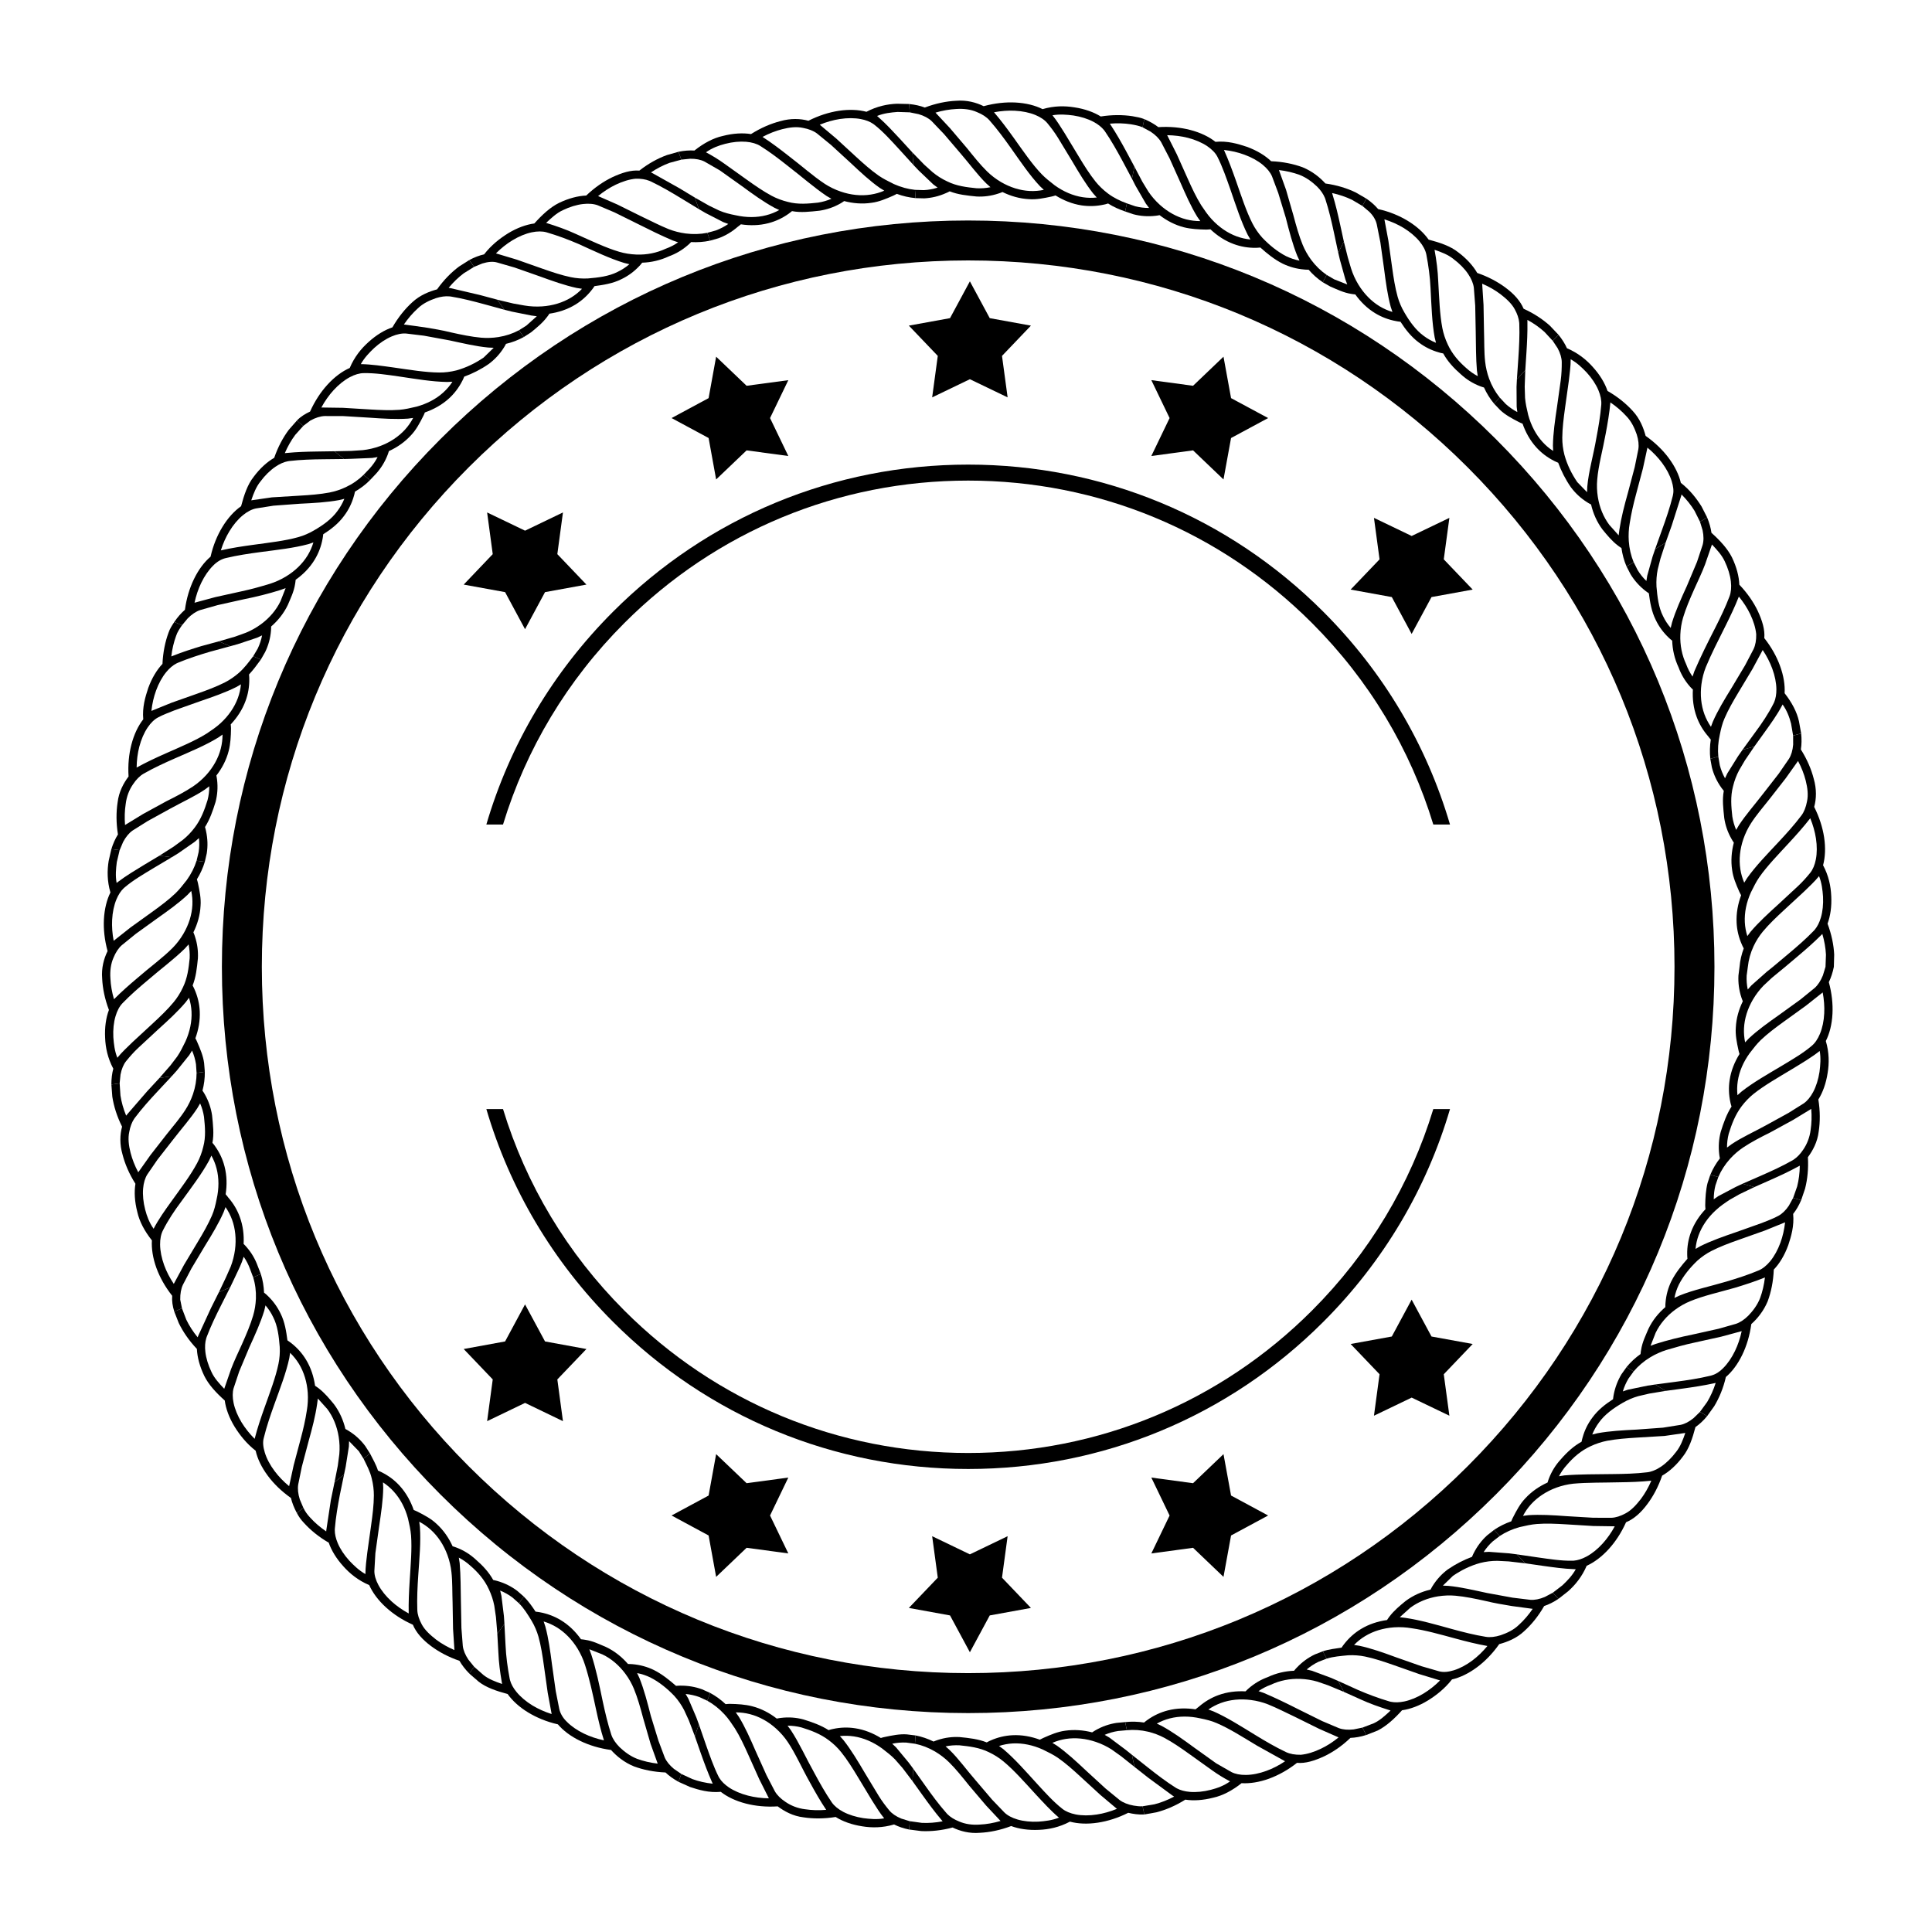 <?xml version="1.0" encoding="utf-8"?>
<!-- Generator: Adobe Illustrator 16.0.0, SVG Export Plug-In . SVG Version: 6.00 Build 0)  -->
<!DOCTYPE svg PUBLIC "-//W3C//DTD SVG 1.1//EN" "http://www.w3.org/Graphics/SVG/1.1/DTD/svg11.dtd">
<svg version="1.1" id="Layer_1" xmlns="http://www.w3.org/2000/svg" xmlns:xlink="http://www.w3.org/1999/xlink" x="0px" y="0px"
	 width="900px" height="900px" viewBox="0 0 900 900" enable-background="new 0 0 900 900" xml:space="preserve">
<g>
	<g>
		<path d="M205.18,204.544C139.534,270.202,103.367,357.5,103.367,450.367c0,92.86,36.167,180.174,101.813,245.819
			c65.665,65.664,152.969,101.838,245.839,101.838c92.85,0,180.158-36.174,245.818-101.838
			c65.659-65.646,101.822-152.959,101.822-245.819c0-92.867-36.163-180.166-101.822-245.823
			c-65.66-65.657-152.97-101.831-245.818-101.831C358.148,102.713,270.845,138.886,205.18,204.544z M218.34,683.03
			c-62.148-62.152-96.367-144.766-96.367-232.663c0-87.896,34.219-170.516,96.367-232.676
			c62.146-62.148,144.785-96.372,232.679-96.372c87.883,0,170.521,34.224,232.663,96.372c62.152,62.16,96.367,144.78,96.367,232.676
			c0,87.897-34.215,170.511-96.367,232.663c-62.144,62.154-144.78,96.377-232.663,96.377
			C363.125,779.407,280.487,745.185,218.34,683.03z"/>
	</g>
	<path d="M290.865,290.219c42.769-42.777,99.66-66.342,160.154-66.342c60.489,0,117.371,23.565,160.144,66.342
		c26.664,26.662,45.86,58.793,56.527,93.869h7.778c-10.896-37.082-30.946-71.063-59.04-99.145
		c-44.176-44.184-102.933-68.513-165.409-68.513c-62.493,0-121.243,24.329-165.425,68.513
		c-28.089,28.081-48.144,62.063-59.03,99.145h7.765C245.01,349.012,264.205,316.881,290.865,290.219z M611.161,610.521
		c-42.771,42.773-99.653,66.336-160.144,66.336c-60.494,0-117.386-23.563-160.154-66.336c-26.659-26.67-45.854-58.789-56.536-93.873
		h-7.765c10.888,37.082,30.941,71.066,59.03,99.141c44.182,44.188,102.932,68.521,165.425,68.521
		c62.478,0,121.232-24.336,165.409-68.521c28.094-28.073,48.144-62.058,59.04-99.14h-7.778
		C657.022,551.729,637.825,583.851,611.161,610.521z"/>
	<g>
		<path d="M837.181,552.715c0.77-3.032,1.199-6.325,1.233-9.698l-0.814,0.431c-4.206,2.309-8.523,4.293-12.705,6.149l-7.648,3.394
			l-5.512-1.549l8.834-3.867c4.831-2.118,9.838-4.406,14.514-7.084l0.574-0.37c1.549-1.028,3.048-2.598,4.372-4.602
			c1.719-2.509,3.008-5.642,3.428-9.157c0.47-3.073,0.569-6.406,0.29-9.793l-8.389,5.104l-10.723,5.866
			c-4.606,2.288-8.884,4.517-12.575,6.983c-2.188,1.455-4.316,3.304-6.15,5.321c-2.328,2.599-4.167,5.451-5.451,8.459l-3.73-1.039
			c1.144-2.772,2.673-5.342,4.461-7.645l-0.22-1.194l-0.096-0.755c-0.435-3.651-0.153-7.114,0.699-10.367
			c1.311-4.252,2.768-8.303,5.036-11.825l-0.354-1.209l-0.175-0.739c-0.794-3.643-0.854-7.141-0.345-10.442
			c0.664-4.387,2.344-8.453,4.592-12.086l-0.33-1.15l-0.17-0.725c-0.779-3.537-1.484-7.078-1.224-10.415
			c0.21-4.382,1.434-8.536,3.267-12.278l-0.395-1.022l-0.25-0.703c-1.153-3.502-1.568-6.937-1.389-10.302l0.51-4.037h3.867
			l-0.551,4.082c-0.113,2.204,0.057,4.377,0.506,6.505l1.719-1.935l7.18-6.364l2.854-2.289h5.726l-6.13,5.044l-3.947,3.678
			c-1.849,1.891-3.566,4.123-4.956,6.484c-2.514,4.264-3.973,8.881-4.192,13.441c-0.1,2.196,0.075,4.385,0.524,6.559l1.699-1.813
			c4.092-3.845,8.953-7.316,14.169-10.997l9.941-7.18l6.562-5.336c1.522-1.342,2.856-3.362,3.856-5.863l1.225-4.017h3.887
			c-0.534,2.676-1.329,5.071-2.343,7.162c1.414,5.193,1.924,10.229,1.692,14.724v0.013c-0.254,4.978-1.379,9.315-3.098,12.68
			c1.594,5.354,1.594,10.368,0.854,14.854l0,0c-0.744,4.916-2.298,9.153-4.331,12.387c0.874,5.37,0.844,10.446,0.164,14.902v0.006
			c-0.569,4.91-2.777,8.902-5.036,11.977c0.319,5.324-0.2,10.292-1.31,14.624v0.015l-1.828,5.381l-3.742-1.05L837.181,552.715z
			 M809.377,510.177l1.889-1.674c5.53-4.355,12.176-8.084,19.24-12.301c4.565-2.748,9.563-5.67,13.438-8.99
			c1.523-1.239,2.849-3.18,3.857-5.615c1.134-2.732,1.833-6.033,1.993-9.541c0.159-3.123-0.091-6.428-0.711-9.748l-7.844,6.209
			l-10.063,7.257c-4.041,2.913-7.783,5.729-10.893,8.68c-1.833,1.766-3.486,3.892-5.201,6.135
			c-2.961,4.066-4.886,8.543-5.564,13.062C809.187,505.82,809.146,508.009,809.377,510.177z M804.506,534.583l2.063-1.523
			c4.736-3.203,10.647-5.851,16.059-8.828l10.571-5.814l7.04-4.417c1.634-1.129,3.162-2.968,4.412-5.326
			c1.389-2.623,2.408-5.864,2.942-9.343c0.395-3.107,0.693-6.38,0.1-9.755c-3.907,3.09-8.509,5.788-12.69,8.342
			c-6.76,4.081-13.14,7.685-18.176,11.705c-2.009,1.629-3.932,3.627-5.541,5.766c-2.963,3.929-4.621,8.354-5.971,12.736
			C804.755,530.267,804.5,532.431,804.506,534.583z"/>
	</g>
	<g>
		<path d="M795.252,653.114c1.613-2.68,2.963-5.691,3.981-8.904l-0.914,0.211c-4.722,1.02-9.469,1.748-14.05,2.377l-8.363,1.13
			l-4.887-2.968l9.653-1.284c5.271-0.693,10.78-1.519,16.053-2.788l0.669-0.185c1.849-0.524,3.657-1.653,5.276-3.327
			c2.094-2.059,4.007-4.847,5.541-8.014c1.362-2.81,2.423-5.956,3.137-9.265l-9.587,2.589l-12.046,2.668
			c-4.906,1.028-9.168,2.258-13.517,3.547c-2.531,0.801-5.125,1.969-7.474,3.397c-2.998,1.813-5.601,4.058-7.709,6.564l-3.308-2.015
			c1.902-2.338,4.117-4.36,6.52-6.069l0.135-1.189l0.125-0.737c0.545-3.652,2.119-6.705,3.418-9.818
			c1.913-4.012,4.677-7.374,7.869-10.122l0.024-1.233l0.056-0.755c0.289-3.691,1.248-7.034,2.707-10.048
			c1.994-3.977,4.787-7.397,7.505-10.472l-0.085-1.229l-0.02-0.76c-0.075-3.727,0.559-7.164,1.713-10.32
			c1.504-4.112,3.912-7.734,6.8-10.803l-0.09-1.068l-0.03-0.756c0.061-3.602,0.275-7.129,1.09-10.377l1.279-3.826l3.73,1.039
			l-1.328,3.867c-0.556,2.128-0.784,4.308-0.805,6.515l2.028-1.425l8.179-4.32l3.202-1.499l5.513,1.549l-6.91,3.317l-4.521,2.559
			c-2.067,1.368-4.502,2.993-6.51,4.886c-3.703,3.388-6.466,7.386-8.029,11.672c-0.76,2.078-1.233,4.207-1.434,6.375l2.178-1.249
			c5.076-2.548,10.797-4.542,16.907-6.636l11.716-4.161c2.618-1.044,5.451-2.083,7.766-3.353c1.732-0.92,3.427-2.538,4.896-4.722
			l2.003-3.639l3.742,1.05c-1.055,2.475-2.323,4.643-3.728,6.4c0.524,5.575-0.885,10.382-2.313,14.659h-0.01
			c-1.704,4.694-4.067,8.522-6.7,11.274c-0.221,5.481-1.249,10.453-2.818,14.699v0.017c-1.908,4.592-4.811,8.129-7.654,10.672
			c-0.724,5.375-2.228,10.212-4.19,14.278l-0.005,0.011c-2.139,4.432-4.813,7.948-7.649,10.36c-1.179,5.197-3.122,9.773-5.431,13.61
			l0,0l-3.313,4.626l-3.316-2.003L795.252,653.114z M780.014,604.626l2.313-1.085c6.524-2.678,14.34-4.292,21.965-6.555
			c4.95-1.489,10.11-3.118,14.968-5.178c1.839-0.77,3.696-2.268,5.386-4.307c1.889-2.318,3.521-5.275,4.732-8.583
			c1.084-2.938,1.813-6.171,2.183-9.513l-9.383,3.813l-11.841,4.201c-4.771,1.674-9.209,3.343-13.07,5.321
			c-2.31,1.174-4.571,2.742-6.58,4.535c-3.477,3.322-6.545,7.091-8.618,11.156C781.107,600.429,780.418,602.492,780.014,604.626z
			 M768.897,626.913l2.418-0.884c5.557-1.743,11.126-3.122,17.396-4.401l11.91-2.648l8.079-2.299
			c1.908-0.629,3.912-1.958,5.812-3.865c2.059-2.159,4.167-4.888,5.431-8.159c1.079-2.934,1.834-6.181,2.233-9.567
			c-4.643,1.889-9.389,3.407-13.954,4.796c-7.489,2.129-14.854,3.759-20.834,6.256c-2.429,0.988-4.872,2.367-7.056,3.986
			c-3.978,2.928-7.069,6.615-9.054,10.713L768.897,626.913z"/>
	</g>
	<g>
		<path d="M727.838,738.499c2.264-2.133,4.563-4.496,6.211-7.494l-0.899-0.035c-4.722-0.16-9.612-0.875-14.179-1.504l-8.43-1.209
			l-3.906-4.177l9.707,1.419c5.256,0.744,10.981,1.648,16.104,1.543l0.659-0.023c1.799-0.146,3.817-0.774,5.896-1.89
			c2.613-1.389,5.246-3.507,7.604-6.125c2.093-2.309,4.002-5.017,5.61-7.983l-10.019-0.149l-12.391-0.76
			c-4.98-0.311-9.657-0.511-13.944-0.17c-2.538,0.21-5.189,0.789-7.934,1.434c-3.402,0.925-6.551,2.339-9.283,4.147L696,712.689
			c2.494-1.709,5.207-3.019,8-3.997l0.459-1.1l0.33-0.665c1.648-3.231,3.327-6.398,5.642-8.817
			c2.992-3.292,6.625-5.735,10.481-7.494l0.369-1.164l0.26-0.714c1.324-3.438,3.197-6.355,5.467-8.834
			c2.896-3.357,6.056-6.267,9.742-8.293l0.271-1.199l0.199-0.729c0.989-3.588,2.584-6.686,4.602-9.354
			c2.594-3.558,6.071-6.265,9.588-8.509l0.142-1.099l0.119-0.761c0.675-3.683,1.964-6.944,3.688-9.817l2.354-3.293l3.309,2.015
			l-2.403,3.308c-1.135,1.909-2.022,3.897-2.647,5.995l2.367-0.789l9.153-1.894l3.532-0.524l4.887,2.968l-7.648,1.265l-5.106,1.193
			c-2.478,0.699-4.981,1.773-7.304,3.139c-4.213,2.447-8.26,5.336-10.922,9.032c-1.319,1.773-2.395,3.668-3.208,5.695l2.452-0.599
			c5.651-1.045,11.771-1.369,18.268-1.699l12.275-0.899l8.139-1.3c1.934-0.379,4.037-1.473,6.096-3.167l2.973-2.893l3.317,2.003
			c-1.739,2.089-3.577,3.797-5.439,5.086c-1.38,5.267-3.033,10.173-5.847,13.711l0,0c-2.973,4.006-6.346,7.021-9.678,8.922
			c-1.759,5.156-4.162,9.629-6.875,13.236h-0.01c-2.938,4.016-6.301,6.969-9.918,8.473c-2.213,4.933-5.006,9.129-8.039,12.461
			l-0.005,0.011c-3.309,3.643-6.896,6.271-10.298,7.799c-2.168,5.057-5.295,8.914-8.644,11.877l0,0l-4.487,3.52l-2.664-2.838
			L727.838,738.499z M726.229,687.692l2.533-0.396c7.3-0.59,14.674-0.5,22.628-0.619c5.221-0.051,10.677-0.189,15.968-0.83
			c1.993-0.233,4.217-1.129,6.436-2.638c2.474-1.679,4.892-4.058,7.006-6.875c1.981-2.448,3.188-5.585,4.275-8.813l-9.646,1.398
			l-12.626,0.759c-5.091,0.312-9.862,0.681-14.164,1.494c-2.558,0.505-5.201,1.369-7.654,2.523
			c-4.491,2.059-8.063,5.194-11.026,8.663C728.457,683.99,727.219,685.778,726.229,687.692z M709.467,706.153l2.459-0.32
			c5.601-0.379,11.581,0,17.94,0.461l12.275,0.729l8.469,0.025c2.023-0.063,4.342-0.795,6.699-2.094
			c2.674-1.429,4.927-3.906,7.08-6.675c1.879-2.503,3.518-5.386,4.866-8.513c-5.021,0.538-10.053,0.684-14.858,0.747
			c-7.608,0.201-14.809,0.041-21.474,0.642c-2.618,0.279-5.371,0.924-7.944,1.856c-4.661,1.726-8.698,4.377-11.766,7.75
			C711.726,702.386,710.486,704.205,709.467,706.153z"/>
	</g>
	<g>
		<path d="M639.965,802.765c2.843-1.322,5.341-3.602,7.81-5.936l-0.88-0.284c-4.506-1.444-8.713-2.893-13.029-4.876l-7.835-3.527
			l-2.633-5.075l9.009,4.086c4.865,2.129,9.822,3.963,14.89,5.457l0.648,0.153c1.793,0.375,3.933,0.314,6.226-0.159
			c2.912-0.614,6.041-1.913,9.048-3.742c2.669-1.629,5.257-3.688,7.625-6.056l-9.644-2.934l-11.807-4.156
			c-4.741-1.664-9.218-3.162-13.449-4.031c-2.523-0.529-5.262-0.734-7.935-0.596c-3.337,0.34-6.886,0.57-10.008,1.584l-1.783-3.428
			c2.843-0.998,5.966-1.258,8.742-1.719l0.7-1.02l0.464-0.609c2.305-2.962,4.941-5.271,7.811-7.01
			c3.797-2.317,7.982-3.627,12.196-4.222l0.693-1.02l0.444-0.609c2.219-2.897,4.892-5.071,7.489-7.209
			c3.563-2.668,7.56-4.387,11.655-5.352l0.585-1.069l0.386-0.645c1.968-3.123,4.355-5.661,7.044-7.659
			c3.632-2.503,7.475-4.451,11.297-5.882l0.435-1.004l0.335-0.688c1.68-3.342,3.821-6.086,6.306-8.339l3.201-2.503l2.645,2.833
			l-3.242,2.492c-1.654,1.488-3.058,3.157-4.263,5.007l2.539-0.119l9.388,0.709l3.567,0.47l3.905,4.177l-7.743-0.898l-5.291-0.261
			c-2.582-0.015-5.341,0.319-7.943,0.984c-4.677,1.274-8.963,3.423-12.735,6.021l-4.682,4.541l2.548,0.114
			c5.736,0.524,11.826,1.998,18.092,3.328l11.861,2.168l8.243,0.999c1.982,0.159,4.327-0.3,6.771-1.345l3.678-1.953l2.662,2.838
			c-2.248,1.511-4.507,2.634-6.67,3.357c-2.713,4.746-5.936,8.674-9.277,11.682v0.011c-3.643,3.418-7.989,5.057-11.661,6.055
			c-3.123,4.438-6.67,8.035-10.292,10.731l0,0c-4.002,2.988-8.044,4.877-11.706,5.711c-3.362,4.291-7.319,7.38-11.138,9.759h-0.01
			c-4.202,2.577-8.379,4.082-12.121,4.602c-3.603,4.012-7.354,7.414-11.336,9.428l-0.011,0.01l-5.306,2.089l-1.805-3.438
			L639.965,802.765z M652.08,753.348l2.567,0.319c6.91,1.015,13.995,3.068,21.799,5.222c5.063,1.39,10.388,2.743,15.693,3.604
			c1.982,0.334,4.387,0.069,6.944-0.75c2.817-0.97,5.994-2.368,8.504-4.842c2.322-2.113,4.49-4.621,6.399-7.439l-9.723-1.309
			c-4.127-0.704-7.979-1.31-12.102-2.322c-4.997-1.125-9.723-2.079-14.119-2.484c-2.623-0.239-5.427-0.139-8.124,0.285
			c-4.871,0.785-9.327,2.608-12.979,5.342L652.08,753.348z M630.777,766.278l2.474,0.385c5.535,1.184,11.222,3.212,17.262,5.43
			l11.682,4.099l8.185,2.368c2.039,0.55,4.325,0.3,6.845-0.471c2.823-0.869,5.811-2.447,8.624-4.541
			c2.498-1.879,4.891-4.182,7.044-6.779c-5.011-0.891-9.917-2.129-14.604-3.397c-7.488-2.028-14.294-3.957-20.648-4.866
			c-2.618-0.46-5.471-0.62-8.229-0.43c-4.977,0.35-9.612,1.729-13.52,4.111C634,763.33,632.301,764.709,630.777,766.278z"/>
	</g>
	<g>
		<path d="M537.826,840.501c3.022-0.764,6.12-1.988,9.135-3.576l-0.775-0.495l-11.227-8.249l-6.489-5.104l-1.159-5.605l7.454,5.915
			c4.082,3.229,8.403,6.534,12.899,9.383l0.569,0.329c1.629,0.87,3.713,1.439,6.065,1.629c2.978,0.25,6.359-0.09,9.768-0.969
			c3.033-0.778,6.126-1.908,8.943-3.928c-2.868-1.488-5.661-3.217-8.435-5.195l-10.271-7.354c-4.121-2.952-8.055-5.671-11.91-7.725
			c-2.283-1.229-4.892-2.209-7.515-2.849c-3.344-0.8-6.7-1.019-9.948-0.704l-0.779-3.782c2.983-0.335,5.931-0.238,8.784,0.2
			l0.954-0.755l0.614-0.45c3.018-2.168,6.21-3.571,9.452-4.421c4.298-1.109,8.719-1.154,12.966-0.521l0.935-0.748l0.6-0.466
			c2.822-2.452,5.882-4.213,9.023-5.37c4.156-1.529,8.498-2.01,12.729-1.789l0.858-0.834l0.555-0.505
			c2.753-2.418,5.771-4.143,8.908-5.286c3.972-1.869,8.159-2.813,12.301-2.979l0.694-0.835l0.521-0.559
			c2.532-2.703,5.381-4.723,8.397-6.182l3.772-1.479l1.783,3.428l-3.826,1.469c-1.993,0.959-3.817,2.168-5.473,3.578l2.475,0.589
			l8.894,3.309l3.327,1.448l2.633,5.076l-7.249-3.018l-5.047-1.739c-2.502-0.739-5.261-1.194-7.974-1.289
			c-4.911-0.188-9.607,0.76-13.726,2.718c-2.099,0.75-3.997,1.749-5.774,2.988l2.442,0.829c5.472,2.318,10.728,4.892,16.349,7.734
			l10.887,5.386l7.704,3.258c1.873,0.715,4.271,0.934,6.93,0.624l4.097-0.845l1.805,3.438c-2.599,0.824-5.091,1.26-7.391,1.351
			c-3.927,3.768-8.107,6.608-12.176,8.553l-0.015,0.011c-4.531,2.078-8.743,3.427-12.69,3.059
			c-4.237,3.342-8.679,5.766-12.925,7.334v0.006c-4.677,1.703-9.118,2.362-12.896,2.133c-4.316,3.418-8.809,5.806-13.226,6.77h-0.02
			c-4.757,1.226-9.224,1.484-12.972,0.904c-4.565,2.868-9.183,4.807-13.52,5.911l0,0l-5.58,0.994l-0.805-3.817L537.826,840.501z
			 M562.903,796.354l2.333,0.858c6.371,2.789,12.695,6.855,19.642,11.092c4.521,2.769,9.308,5.581,14.193,7.89
			c1.844,0.869,4.236,1.305,6.939,1.244c2.918-0.289,6.141-1.27,9.308-2.808c2.823-1.34,5.616-3.129,8.244-5.287l-9.053-3.985
			l-11.007-5.445c-4.377-2.09-8.648-4.258-12.815-5.956c-2.479-0.975-5.216-1.679-7.938-2.019c-4.937-0.66-9.747-0.181-14.023,1.384
			C566.65,794.097,564.706,795.101,562.903,796.354z M538.882,802.92l2.288,1.089c5.025,2.729,9.963,6.296,15.213,10.144
			l10.158,7.265l7.113,4.077c1.739,0.897,4.058,1.373,6.71,1.339c2.964-0.021,6.275-0.68,9.572-1.898
			c2.953-1.068,5.892-2.583,8.704-4.467l-13.21-7.354c-6.687-4.027-12.78-7.924-18.631-10.412c-2.354-1.06-4.946-1.664-7.641-2.219
			c-4.921-1.104-9.786-1.119-14.214,0.021C542.813,801.052,540.789,801.86,538.882,802.92z"/>
	</g>
	<g>
		<path d="M429.385,849.155c3.123,0.17,6.43-0.09,9.731-0.715l-0.589-0.716c-3.093-3.655-5.92-7.493-8.593-11.221l-4.882-6.813
			l0.39-5.718l5.597,7.886c3.053,4.307,6.319,8.764,9.883,12.789l0.47,0.511c1.329,1.313,3.173,2.458,5.396,3.347
			c2.788,1.229,6.127,1.715,9.639,1.449c3.118-0.129,6.396-0.719,9.668-1.678l-6.715-7.177l-7.904-9.303
			c-3.172-3.957-6.225-7.794-9.388-10.887c-1.874-1.854-4.106-3.563-6.46-4.961c-3.009-1.77-6.19-2.998-9.398-3.646l0.275-3.867
			c2.953,0.568,5.766,1.55,8.384,2.843l1.134-0.444l0.705-0.249c3.498-1.16,6.945-1.58,10.307-1.39
			c4.438,0.435,8.703,0.908,12.62,2.482l1.101-0.574l0.693-0.319c3.402-1.515,6.82-2.278,10.179-2.448
			c4.432-0.229,8.758,0.6,12.77,2.079l1.069-0.54l0.658-0.319c3.328-1.483,6.632-2.869,9.959-3.309
			c4.337-0.648,8.639-0.284,12.681,0.76l0.919-0.59l0.64-0.389c3.188-1.834,6.485-2.925,9.798-3.438l4.036-0.37l0.779,3.782
			l-4.076,0.365c-2.188,0.329-4.276,0.924-6.256,1.793l2.204,1.284l7.699,5.766l2.808,2.259l1.159,5.605l-6.171-4.912l-4.401-3.144
			c-2.208-1.429-4.746-2.658-7.329-3.537c-4.712-1.607-9.503-2.117-14.02-1.424c-2.174,0.335-4.281,0.955-6.312,1.828l2.104,1.305
			c4.592,3.242,8.982,7.3,13.63,11.672l9.053,8.31l6.546,5.36c1.613,1.214,3.866,2.112,6.529,2.588
			c1.299,0.193,2.733,0.439,4.162,0.31l0.805,3.817c-2.708,0.159-5.256-0.239-7.49-0.771c-4.814,2.423-9.643,3.907-14.094,4.587l0,0
			c-4.951,0.761-9.423,0.521-13.061-0.47c-4.932,2.628-9.867,3.647-14.379,3.821l0,0c-4.972,0.24-9.429-0.424-12.995-1.769
			c-5.091,1.935-10.072,2.933-14.568,3.144h-0.016c-4.906,0.42-9.258-0.8-12.71-2.459c-5.151,1.385-10.112,1.879-14.579,1.659l0,0
			l-5.646-0.721l0.261-3.887L429.385,849.155z M465.388,813.343l2.028,1.498c5.386,4.547,10.401,10.322,15.938,16.389
			c3.607,3.927,7.479,8.224,11.512,11.365c1.515,1.229,3.688,2.135,6.29,2.653c2.894,0.555,6.275,0.569,9.747,0.03
			c3.104-0.46,6.286-1.375,9.403-2.648l-7.654-6.436l-9.146-8.394c-3.668-3.389-7.175-6.496-10.688-8.934
			c-2.098-1.439-4.512-2.628-7.06-3.867c-4.591-2.078-9.362-3.058-13.925-2.843C469.623,812.272,467.476,812.678,465.388,813.343z
			 M440.49,813.532l1.909,1.709c4.117,4.006,7.889,9.271,11.916,13.897l7.824,9.185l5.751,5.996c1.434,1.397,3.537,2.518,6.09,3.268
			c2.868,0.834,6.256,1.188,9.748,1.009c3.123-0.234,6.385-0.595,9.567-1.868c-3.798-3.197-7.369-7.164-10.718-10.748
			c-5.341-5.819-10.167-11.336-15.128-15.442c-1.999-1.668-4.342-3.146-6.785-4.296c-4.427-2.18-9.122-2.738-13.685-3.208
			C444.778,812.923,442.615,813.083,440.49,813.532z"/>
	</g>
	<g>
		<path d="M322.516,828.755c2.948,1.074,6.165,1.805,9.508,2.164l-0.385-0.84c-1.963-4.456-3.632-8.973-5.182-13.359l-2.793-8.004
			l1.918-5.4l3.198,9.248c1.77,4.996,3.627,10.412,6.005,15.148l0.33,0.559c0.949,1.55,2.453,3.027,4.393,4.349
			c2.442,1.647,5.561,2.987,8.968,3.855c3.018,0.779,6.31,1.204,9.692,1.249l-4.486-8.924l-5.066-11.301
			c-2.029-4.537-4.012-8.764-6.291-12.381c-1.374-2.049-2.982-4.541-4.865-6.529c-2.398-2.604-5.082-4.731-7.96-6.311l1.305-3.647
			c2.646,1.429,5.07,3.202,7.214,5.227l1.199-0.109l0.744-0.021c3.588,0.061,7.136,0.265,10.378,1.1
			c4.307,1.099,8.168,3.157,11.495,5.751l1.22-0.221l0.75-0.095c3.646-0.455,7.114-0.16,10.347,0.689
			c4.268,1.309,8.309,2.748,11.831,5.011l1.174-0.345l0.745-0.17c3.643-0.811,7.14-0.869,10.452-0.355
			c4.336,0.66,8.363,2.31,11.971,4.532l1.029-0.3l0.714-0.16c3.547-0.749,7.07-1.479,10.407-1.224l4.026,0.495l-0.274,3.866
			l-4.052-0.541c-2.208-0.108-4.393,0.065-6.556,0.53l1.805,1.704l5.916,7.129l2.103,2.849l-0.39,5.717l-4.643-6.116l-3.427-3.927
			c-1.764-1.84-3.896-3.479-6.141-5.201c-4.067-2.943-8.543-4.871-13.051-5.562c-2.192-0.33-4.366-0.38-6.545-0.149l1.68,1.889
			c3.532,4.486,6.649,9.693,9.947,15.279l6.455,10.672c1.544,2.487,3.167,4.636,4.896,6.734c1.224,1.514,3.178,2.848,5.61,3.848
			l3.952,1.229l-0.26,3.888c-2.643-0.529-5.001-1.35-7.03-2.368c-5.331,1.579-10.352,1.599-14.813,0.864h-0.005
			c-4.927-0.755-9.163-2.304-12.396-4.353c-5.401,0.869-10.481,0.851-14.949,0.17l0,0c-4.966-0.574-8.982-2.828-12.051-5.116
			c-5.406,0.364-10.427-0.17-14.794-1.294h-0.01c-4.771-1.225-8.753-3.162-11.716-5.476c-5.491,0.509-10.237-0.896-14.479-2.304
			v-0.021l-5.201-2.338l1.299-3.668L322.516,828.755z M366.877,803.89l1.528,2.073c3.933,5.97,7.14,13.155,10.956,19.96
			c2.458,4.563,5.116,9.303,8.114,13.686c1.129,1.634,2.973,3.163,5.336,4.417c2.628,1.383,5.86,2.393,9.348,2.932
			c3.094,0.4,6.37,0.71,9.732,0.091c-2.033-2.438-3.867-5.525-5.65-8.294l-6.52-10.792c-2.613-4.337-5.136-8.363-7.864-11.746
			c-1.629-2.033-3.617-3.957-5.791-5.561c-3.902-2.968-8.354-4.606-12.725-5.945C371.209,804.14,369.051,803.89,366.877,803.89z
			 M342.75,797.694l1.419,2.038c2.928,4.767,5.331,10.222,7.868,16.058l5.031,11.172l3.887,7.484
			c0.994,1.759,2.714,3.467,4.957,4.945c2.504,1.729,5.655,3.019,9.147,3.428c3.103,0.479,6.426,0.563,9.823,0.279
			c-2.813-4.177-5.262-8.522-7.564-12.729c-3.688-6.505-6.75-13.569-10.396-18.945c-1.465-2.179-3.309-4.308-5.355-6.146
			c-3.657-3.317-7.874-5.656-12.301-6.779C347.132,797.954,344.948,797.694,342.75,797.694z"/>
	</g>
	<g>
		<path d="M225.09,780.177c2.438,1.989,5.596,3.188,8.808,4.277l-0.154-0.885c-0.801-4.621-1.395-9.127-1.59-13.896l-0.479-8.553
			l3.302-4.677l0.521,9.861c0.239,5.441,0.959,10.563,1.954,15.788l0.159,0.641c0.479,1.764,1.494,3.633,3.008,5.456
			c1.878,2.282,4.457,4.477,7.469,6.31c2.673,1.604,5.686,2.963,8.897,3.973l-1.833-9.901l-1.738-12.361
			c-0.681-4.986-1.419-9.652-2.583-13.809c-0.709-2.47-1.773-4.996-3.139-7.295c-1.759-2.889-3.603-5.937-5.949-8.225l2.237-3.152
			c2.163,2.1,3.917,4.606,5.496,7.029l1.225,0.17l0.765,0.12c3.687,0.674,6.938,1.97,9.816,3.707
			c3.798,2.31,6.899,5.406,9.363,8.873l1.225,0.142l0.733,0.118c3.657,0.539,6.715,2.108,9.822,3.407
			c4.007,1.919,7.365,4.677,10.112,7.854l1.22,0.035l0.759,0.045c3.683,0.295,7.025,1.254,10.038,2.707
			c3.927,1.965,7.313,4.747,10.367,7.404l1.104-0.079l0.76-0.021c3.728-0.051,7.169,0.569,10.317,1.729l3.702,1.659l-1.304,3.647
			l-3.723-1.729c-2.083-0.75-4.207-1.209-6.38-1.43l1.254,2.179l3.688,8.639l1.243,3.378l-1.918,5.4l-2.772-7.274l-2.203-4.807
			c-1.179-2.298-2.738-4.566-4.536-6.575c-3.317-3.477-7.09-6.535-11.167-8.607c-1.987-0.964-4.047-1.648-6.185-2.055l1.074,2.305
			c2.144,5.366,3.696,11.312,5.312,17.661l3.537,11.521l2.903,7.75c0.773,1.833,2.263,3.691,4.326,5.391l3.434,2.349l-1.299,3.668
			c-2.374-1.311-4.433-2.778-6.065-4.348c-5.466-0.234-10.438-1.26-14.674-2.828h-0.005c-4.617-1.878-8.149-4.815-10.697-7.653
			c-5.381-0.72-10.228-2.229-14.299-4.196l0,0c-4.492-2.159-8.044-4.887-10.457-7.744c-5.251-1.188-9.896-3.147-13.754-5.477
			l-0.01-0.005c-4.207-2.538-7.475-5.571-9.653-8.645c-5.19-1.384-10.032-3.021-13.544-5.791l-0.01-0.02l-4.313-3.728l2.248-3.178
			L225.09,780.177z M274.547,768.286l0.895,2.438c2.198,6.761,3.692,13.854,5.326,21.799c1.099,5.132,2.354,10.481,4.012,15.584
			c0.636,1.897,1.97,3.911,3.872,5.814c2.158,2.044,4.893,4.161,8.185,5.426c2.923,1.069,6.17,1.829,9.548,2.219l-3.313-9.218
			l-3.441-11.901c-1.314-4.961-2.623-9.582-4.297-13.664c-0.994-2.435-2.363-4.866-3.987-7.049c-2.938-3.974-6.61-7.09-10.717-9.049
			L274.547,768.286z M253.253,755.336l0.795,2.378c1.479,5.467,2.283,11.432,3.112,17.813l1.724,12.245l1.648,8.334
			c0.455,2.037,1.649,4.156,3.527,5.954c2.053,2.09,4.832,4.008,7.994,5.531c2.833,1.364,5.971,2.423,9.288,3.132
			c-1.539-4.841-2.684-9.762-3.702-14.504c-1.629-7.623-3.107-14.408-5.126-20.639c-0.8-2.538-1.969-5.106-3.393-7.475
			c-2.594-4.258-5.972-7.744-9.877-10.107C257.36,756.865,255.352,755.976,253.253,755.336z"/>
	</g>
	<g>
		<path d="M144.521,706.983c2.1,2.332,4.622,4.485,7.436,6.414l0.1-0.908l2.074-13.722l1.704-8.254l4.432-3.597l-1.958,9.458
			c-0.964,5.091-1.894,10.438-2.323,15.713l-0.029,0.66c-0.016,1.848,0.459,3.946,1.379,6.115c1.164,2.758,3.026,5.569,5.4,8.178
			c2.153,2.27,4.507,4.542,7.489,6.229c-0.005-3.227,0.495-6.738,0.87-10.002l1.748-12.471c0.71-5.006,1.289-9.723,1.313-14.079
			c0.021-2.588-0.319-5.336-0.983-7.944c-0.76-3.387-2.388-6.255-3.827-9.263l2.998-2.448c1.354,2.748,2.877,5.206,3.727,8
			l1.13,0.484l0.685,0.339c3.333,1.674,6.095,3.827,8.349,6.312c2.983,3.292,5.086,7.169,6.49,11.212l1.119,0.483l0.675,0.314
			c3.248,1.648,6.4,3.332,8.823,5.65c3.298,2.979,5.736,6.596,7.489,10.451l1.145,0.37l0.709,0.261
			c3.438,1.309,6.36,3.196,8.839,5.461c3.313,2.853,6.205,5.979,8.229,9.616l1.068,0.25l0.734,0.189c3.572,1,6.68,2.588,9.368,4.611
			l3.063,2.657l-2.237,3.153l-3.073-2.724c-1.77-1.313-3.672-2.373-5.69-3.197l0.596,2.463l1.153,9.398l0.25,3.622l-3.302,4.677
			l-0.655-7.824l-0.773-5.275c-0.49-2.563-1.364-5.211-2.523-7.653c-2.054-4.497-5.195-8.064-8.664-11.022
			c-1.628-1.499-3.413-2.723-5.336-3.736l0.396,2.549c0.499,5.885,0.454,11.939,0.579,18.146l0.234,12.125l0.645,8.328
			c0.229,1.989,1.144,4.213,2.643,6.421l2.633,3.253l-2.248,3.179c-1.902-1.935-3.446-3.938-4.576-5.927
			c-5.156-1.764-9.623-4.167-13.226-6.854l0,0c-4.007-2.979-6.975-6.32-8.488-9.962c-4.94-2.198-9.143-5.007-12.484-8.044l0,0
			c-3.688-3.338-6.32-6.98-7.854-10.422c-5.115-2.164-9.013-5.347-12.016-8.703v-0.012c-3.317-3.646-5.611-7.474-6.835-11.035
			c-4.666-2.698-8.548-5.892-11.536-9.209l-0.01-0.004c-1.374-1.444-2.483-2.988-3.298-4.623l3.018-2.452
			C142.072,704.035,143.182,705.573,144.521,706.983z M195.297,708.872l0.314,2.467c0.485,6.926-0.22,14.41-0.769,22.494
			c-0.36,5.285-0.64,10.801-0.44,16.197c0.07,2.033,0.8,4.336,2.089,6.705c1.438,2.658,3.922,4.916,6.694,7.074
			c2.498,1.879,5.386,3.521,8.508,4.855l-0.645-9.854l-0.215-12.261c-0.175-4.806-0.04-9.808-0.535-14.193
			c-0.28-2.634-0.919-5.382-1.863-7.959c-1.714-4.666-4.362-8.703-7.75-11.771C199.054,711.149,197.251,709.905,195.297,708.872z
			 M178.405,690.55l0.12,2.514c-0.08,5.705-0.979,11.711-1.934,18.121l-1.724,12.336l-0.471,8.323
			c-0.01,1.97,0.646,4.217,1.895,6.54c1.403,2.613,3.517,5.246,6.121,7.609c2.308,2.104,5.021,4.002,7.979,5.615
			c-0.115-5.115,0.135-10.197,0.445-15.068c0.479-7.779,1.125-14.959,0.645-21.293c-0.205-2.529-0.794-5.177-1.438-7.924
			c-1.314-4.857-3.572-9.154-6.65-12.531C181.912,693.153,180.244,691.739,178.405,690.55z"/>
	</g>
	<g>
		<path d="M86.77,614.723c1.344,2.817,3.147,5.621,5.301,8.233l0.341-0.844l5.841-12.705l3.707-7.42l5.251-2.293l-4.308,8.533
			c-2.357,4.666-4.73,9.593-6.625,14.578l-0.21,0.646c-0.534,1.778-0.685,3.922-0.404,6.3c0.334,2.969,1.344,6.227,2.862,9.393
			c1.294,2.85,3.604,5.343,5.927,7.806l3.196-9.224c1.464-3.856,3.373-7.805,5.063-11.547c2.078-4.656,3.941-9.067,5.19-13.27
			c0.754-2.508,1.199-5.262,1.31-7.964c0.13-3.452-0.306-6.807-1.279-9.913l3.567-1.549c0.919,2.848,1.384,5.771,1.499,8.668
			l0.943,0.774l0.561,0.524c2.703,2.527,4.721,5.376,6.17,8.384c2.004,3.967,2.673,8.429,3.218,12.551l1.034,0.726l0.614,0.453
			c2.958,2.283,5.262,4.941,7,7.805c2.303,3.787,3.627,7.965,4.231,12.182l0.989,0.669l0.609,0.44
			c2.897,2.228,5.075,4.896,7.214,7.494c2.638,3.521,4.342,7.475,5.315,11.521l0.954,0.529l0.649,0.398
			c3.133,1.938,5.65,4.343,7.659,7.034l2.179,3.428l-2.998,2.448l-2.185-3.487l-4.546-4.687l-0.095,2.548l-1.499,9.453l-0.754,3.577
			l-4.432,3.597l1.528-7.754l0.705-5.32c0.24-2.617,0.141-5.421-0.29-8.119c-0.784-4.875-2.598-9.338-5.341-12.983l-4.367-4.857
			l-0.339,2.563c-0.813,5.615-2.284,11.302-4.007,17.445l-3.123,11.797l-1.684,8.259c-0.32,1.994-0.07,4.396,0.749,6.955
			l1.634,3.861l-3.019,2.453c-1.294-2.396-2.213-4.757-2.753-7.005c-4.437-3.117-8.028-6.664-10.722-10.282l0,0
			c-2.998-4.002-4.887-8.054-5.706-11.721c-4.307-3.356-7.399-7.325-9.802-11.161l0,0c-2.583-4.248-4.107-8.479-4.597-12.236
			c-4.071-3.637-7.55-7.414-9.543-11.471v-0.006c-2.147-4.432-3.263-8.753-3.441-12.564c-3.702-3.893-6.51-8.039-8.454-12.071
			v-0.004l-2.069-5.281l3.572-1.564L86.77,614.723z M135.143,630.196l-0.38,2.479c-1.464,6.829-4.222,13.896-6.984,21.583
			c-1.799,5.011-3.606,10.287-4.896,15.563c-0.569,2.027-0.295,4.315,0.475,6.834c0.854,2.817,2.443,5.807,4.553,8.619
			c1.862,2.514,4.167,4.891,6.77,7.045l2.113-9.72l3.172-11.936c1.304-4.82,2.313-9.269,2.968-13.604
			c0.45-2.617,0.61-5.445,0.43-8.224c-0.35-4.977-1.742-9.613-4.116-13.521C138.096,633.438,136.736,631.739,135.143,630.196z
			 M123.682,608.103l-0.585,2.47c-1.684,5.5-4.207,11.071-6.919,17.002l-4.751,11.311l-2.608,7.814
			c-0.544,1.908-0.544,4.287,0,6.885c0.615,2.898,1.904,6.031,3.732,9.039c1.629,2.662,3.683,5.25,6.07,7.639
			c1.278-4.985,2.933-9.862,4.582-14.483c2.628-7.398,5.221-14.174,6.52-20.449c0.53-2.518,0.739-5.256,0.58-7.93
			c-0.365-4.771-0.96-9.769-3.048-13.824C126.305,611.575,125.105,609.757,123.682,608.103z"/>
	</g>
	<g>
		<path d="M56.112,510.312c0.466,3.089,1.369,6.291,2.653,9.403l0.584-0.729l9.253-10.683l5.71-6.166l5.675-0.772l-6.614,7.079
			c-3.598,3.861-7.305,7.964-10.542,12.279l-0.391,0.551c-1.028,1.563-1.789,3.603-2.218,5.966
			c-0.665,2.992-0.285,6.319,0.595,9.742c0.774,3.018,1.988,6.12,3.587,9.118l5.691-8.034l7.519-9.638
			c3.099-3.867,6.341-7.664,8.704-11.367c1.444-2.213,2.668-4.74,3.567-7.34c1.129-3.307,1.689-6.653,1.689-9.922l3.837-0.535
			c0.045,3.008-0.355,5.972-1.09,8.795l0.665,1.004l0.386,0.658c1.822,3.188,2.918,6.486,3.412,9.799
			c0.444,4.441,0.988,8.688,0.17,12.846l0.783,0.96l0.445,0.619c2.163,3.036,3.597,6.21,4.416,9.452
			c1.119,4.302,1.165,8.703,0.515,12.939l0.766,0.924l0.455,0.601c2.473,2.823,4.217,5.87,5.365,9.019
			c1.509,4.127,2.009,8.403,1.783,12.591l0.765,0.771l0.5,0.568c2.428,2.748,4.156,5.756,5.291,8.913l1.459,3.763l-3.567,1.549
			l-1.438-3.836c-0.745-2.079-1.744-4.002-2.979-5.766l-0.83,2.433c-1.094,2.868-2.698,5.841-3.962,8.673l-1.514,3.158l-5.251,2.293
			l3.303-6.949l2.188-4.947c0.965-2.478,1.664-5.215,2.029-7.942c0.634-4.937,0.169-9.742-1.395-14.021
			c-0.77-2.078-1.783-4.012-3.032-5.825l-0.859,2.328c-2.264,5.166-5.365,10.313-8.732,15.759l-6.312,10.571l-3.941,7.524
			c-0.864,1.834-1.3,4.227-1.249,6.935l0.809,4.026l-3.572,1.563c-0.823-2.549-1.174-5.03-0.988-7.39
			c-3.348-4.227-5.767-8.653-7.324-12.89l0,0c-1.704-4.688-2.363-9.145-2.123-12.91c-3.438-4.338-5.831-8.834-6.8-13.261l0,0
			c-1.254-4.826-1.484-9.338-0.875-13.12c-2.917-4.593-4.892-9.269-6.011-13.64v-0.006c-1.379-4.751-1.22-9.218-0.21-12.955
			c-2.394-4.775-3.866-9.533-4.547-13.959v-0.006l-0.435-5.67l3.852-0.529L56.112,510.312z M98.48,538.321l-1.074,2.287
			c-3.377,6.194-8.019,12.271-12.854,18.961c-3.282,4.382-6.3,8.908-8.618,13.535c-0.919,1.747-1.389,4.057-1.358,6.704
			c0.039,2.968,0.704,6.285,1.908,9.593c1.069,2.938,2.588,5.875,4.473,8.684l4.751-8.828l6.404-10.691
			c2.583-4.286,4.916-8.368,6.62-12.315c1.034-2.367,1.659-4.955,2.188-7.644c1.119-4.922,1.119-9.793-0.016-14.211
			C100.354,542.247,99.545,540.229,98.48,538.321z M93.229,513.999l-1.289,2.219c-3.178,4.846-7.39,9.588-11.146,14.459
			l-7.436,9.533l-4.716,6.864c-1.069,1.679-1.753,3.972-1.979,6.635c-0.245,2.983,0.085,6.365,0.969,9.769
			c0.779,3.031,1.929,6.119,3.927,8.933c2.224-4.326,5.286-8.604,8.185-12.635c4.626-6.431,9.053-12.281,12.096-17.978
			c1.224-2.288,2.208-4.896,2.833-7.514c1.299-4.781,0.825-9.463,0.36-14.021C94.698,518.076,94.094,515.987,93.229,513.999z"/>
	</g>
	<g>
		<path d="M54.419,401.564c-0.399,3.1-0.72,6.375-0.09,9.748l0.704-0.552c3.763-2.848,8.023-5.388,11.961-7.789l7.319-4.387
			l5.675,0.777l-8.442,5.019c-4.558,2.755-9.583,5.668-13.46,8.985l-0.499,0.445c-1.319,1.242-2.454,3.01-3.358,5.179
			c-1.129,2.723-1.824,6.027-1.994,9.54c-0.159,3.118,0.08,6.413,0.716,9.732l7.839-6.203l10.066-7.236
			c4.047-2.916,7.784-5.718,10.882-8.687c1.813-1.764,3.508-3.877,5.236-6.12c2.073-2.868,3.627-5.946,4.602-9.076l3.837,0.524
			c-0.859,2.891-2.135,5.626-3.684,8.144l0.32,1.131l0.18,0.727c0.744,3.55,1.469,7.06,1.204,10.417
			c-0.215,4.442-1.464,8.642-3.343,12.434l0.455,1.146l0.239,0.717c1.174,3.495,1.578,6.95,1.403,10.292
			c-0.455,4.439-0.89,8.693-2.458,12.6l0.556,1.092l0.318,0.688c1.515,3.414,2.273,6.834,2.443,10.175
			c0.215,4.387-0.58,8.671-2.034,12.649l0.495,0.941l0.31,0.685c1.444,3.317,2.854,6.615,3.269,9.942l0.325,4.021l-3.838,0.535
			l-0.284-4.087c-0.341-2.173-0.949-4.279-1.824-6.31l-1.31,2.112l-5.806,7.215l-2.363,2.634l-5.675,0.772l5.057-5.785l3.156-4.137
			c1.444-2.092,2.613-4.507,3.867-7.057c2.063-4.574,3.059-9.366,2.828-13.926c-0.115-2.207-0.51-4.342-1.174-6.433l-1.503,2.023
			c-3.688,4.374-8.169,8.482-12.98,12.825l-9.143,8.484c-2.139,1.999-3.907,4.04-5.625,6.139c-1.239,1.52-2.148,3.678-2.648,6.285
			l-0.415,4.117l-3.852,0.529c0.005-2.693,0.305-5.176,0.898-7.365c-2.617-4.916-3.637-9.837-3.807-14.331l0,0
			c-0.26-4.989,0.419-9.452,1.77-13.035c-1.938-5.104-2.938-10.077-3.147-14.584v-0.02c-0.425-4.954,0.799-9.345,2.518-12.811
			c-1.424-5.219-1.938-10.239-1.709-14.747l0,0c0.261-4.914,1.359-9.209,3.033-12.563c-1.544-5.276-1.544-10.245-0.825-14.656l0,0
			l1.27-5.563l3.852,0.524L54.419,401.564z M87.854,439.933l-1.719,1.911c-5.141,5.074-11.391,9.66-17.307,14.784
			c-3.978,3.321-8.084,6.882-11.767,10.719c-1.389,1.435-2.513,3.537-3.252,6.095c-0.85,2.858-1.193,6.231-1.009,9.747
			c0.229,3.114,0.58,6.375,1.869,9.566c1.988-2.49,4.626-4.914,6.97-7.201l9.269-8.563c3.728-3.438,7.159-6.734,9.947-10.093
			c1.659-1.993,3.144-4.342,4.287-6.784c2.193-4.433,2.743-9.115,3.213-13.686C88.458,444.222,88.293,442.054,87.854,439.933z
			 M89.093,415.032l-1.709,1.796c-4.087,3.847-8.943,7.322-14.159,11.004l-9.941,7.169l-6.561,5.324
			c-1.514,1.331-2.853,3.354-3.872,5.865c-1.229,2.787-1.673,6.143-1.414,9.646c0.141,3.122,0.709,6.39,1.663,9.649
			c3.533-3.56,7.311-6.859,10.972-9.949c5.642-4.932,11.808-9.371,16.403-14.032c1.844-1.878,3.563-4.126,4.946-6.485
			c2.518-4.276,3.967-8.867,4.197-13.441C89.728,419.378,89.547,417.18,89.093,415.032z"/>
	</g>
	<g>
		<path d="M82.028,296.234c-1.08,2.933-1.839,6.17-2.229,9.565l0.839-0.334c4.376-1.741,8.818-3.165,13.11-4.467l8.209-2.238
			l5.251,2.288l-9.418,2.563c-4.946,1.466-10.107,3.12-14.979,5.158l-0.608,0.285c-1.624,0.829-3.264,2.203-4.771,4.042
			c-1.889,2.298-3.527,5.273-4.727,8.581c-1.079,2.936-1.813,6.143-2.179,9.493l9.377-3.807l11.842-4.187
			c4.771-1.681,9.197-3.34,13.069-5.318c2.305-1.177,4.572-2.753,6.585-4.527c2.548-2.293,4.547-4.961,6.53-7.624l3.567,1.554
			c-1.805,2.466-3.532,4.844-5.491,6.93l0.09,1.224l0.025,0.767c0.064,3.729-0.564,7.169-1.729,10.325
			c-1.523,4.167-3.977,7.816-6.905,10.937l0.096,1.224l0.028,0.732c-0.055,3.6-0.238,7.15-1.073,10.377
			c-1.09,4.301-3.148,8.144-5.736,11.486l0.205,1.192l0.104,0.742c0.445,3.66,0.146,7.125-0.688,10.365
			c-1.294,4.202-2.713,8.209-4.926,11.704l0.294,1.067l0.165,0.737c0.809,3.632,0.879,7.129,0.359,10.45l-0.903,3.947l-3.838-0.524
			l0.95-4c0.346-2.181,0.391-4.354,0.146-6.528l-1.884,1.676l-7.739,5.386l-3.059,1.886l-5.675-0.777l6.58-4.199l4.268-3.135
			c2.022-1.614,3.951-3.609,5.561-5.768c2.973-3.907,4.596-8.371,5.955-12.74c0.56-2.138,0.824-4.292,0.805-6.46l-2.054,1.529
			c-4.741,3.203-10.662,5.86-16.048,8.851l-10.567,5.811l-7.04,4.417c-1.639,1.122-3.168,2.973-4.422,5.326l-1.619,3.842
			l-3.852-0.524c0.805-2.585,1.839-4.881,3.063-6.814c-0.869-5.391-0.839-10.477-0.16-14.926l0,0
			c0.584-4.966,2.799-9.018,5.106-12.073c-0.34-5.424,0.17-10.45,1.309-14.829l0,0c1.239-4.815,3.208-8.853,5.536-11.809
			c-0.515-5.568,0.919-10.364,2.338-14.649h0.005c1.688-4.626,4.013-8.421,6.609-11.176c0.235-5.394,1.254-10.315,2.808-14.509l0,0
			c0.615-1.903,1.715-3.495,2.698-5.011l3.572,1.541C83.757,292.79,82.623,294.371,82.028,296.234z M103.662,342.192l-2.029,1.406
			c-5.885,3.627-12.815,6.463-20.219,9.715c-4.816,2.118-9.833,4.409-14.499,7.09c-1.77,1.009-3.473,2.715-4.957,4.966
			c-1.733,2.498-2.982,5.644-3.402,9.153c-0.484,3.095-0.579,6.41-0.31,9.797l8.397-5.124l10.702-5.855
			c4.611-2.298,8.898-4.527,12.575-6.982c2.198-1.476,4.327-3.32,6.155-5.331c3.313-3.68,5.666-7.899,6.779-12.321
			C103.402,346.579,103.672,344.39,103.662,342.192z M112.245,318.79l-2.174,1.262c-5.091,2.556-10.812,4.544-16.922,6.635
			l-11.721,4.162c-2.608,1.046-5.431,2.078-7.77,3.342c-1.733,0.902-3.438,2.538-4.896,4.727c-1.654,2.448-2.988,5.553-3.877,8.956
			c-0.784,3.033-1.199,6.323-1.239,9.693c4.473-2.483,9.059-4.607,13.53-6.588c7.08-3.14,13.725-5.888,19.081-9.248
			c2.053-1.376,4.517-2.993,6.53-4.876c3.678-3.4,6.439-7.392,8.014-11.674C111.561,323.111,112.04,320.963,112.245,318.79z"/>
	</g>
	<g>
		<path d="M137.531,202.583c-1.863,2.499-3.513,5.384-4.855,8.501l0.919-0.08c4.717-0.465,9.423-0.6,13.955-0.669l8.284-0.123
			l4.432,3.615l-9.543,0.107c-5.216,0.05-10.672,0.205-15.963,0.827l-0.664,0.104c-1.819,0.333-3.802,1.207-5.766,2.543
			c-2.479,1.673-4.911,4.052-6.995,6.872c-1.979,2.433-3.212,5.558-4.297,8.793l9.643-1.389l12.646-0.77
			c5.075-0.285,9.848-0.664,14.145-1.481c2.563-0.497,5.211-1.354,7.664-2.526c3.113-1.464,5.891-3.407,8.209-5.678l2.998,2.433
			c-2.108,2.144-4.472,3.907-6.985,5.349l-0.27,1.197l-0.2,0.727c-0.995,3.583-2.583,6.685-4.602,9.368
			c-2.623,3.587-6.155,6.328-9.718,8.581l-0.159,1.247l-0.125,0.764c-0.67,3.688-1.954,6.95-3.697,9.808
			c-2.298,3.802-5.396,6.905-8.858,9.368l-0.145,1.194l-0.11,0.732c-0.56,3.65-2.108,6.723-3.412,9.833
			c-1.894,3.95-4.61,7.287-7.749,10.013l-0.035,1.102l-0.034,0.737c-0.295,3.69-1.26,7.035-2.729,10.055l-2.014,3.525l-3.567-1.554
			l2.104-3.542c0.953-1.993,1.634-4.047,2.049-6.178l-2.31,1.072l-9.053,3.015l-3.512,0.974l-5.251-2.288l7.574-2.206l5.046-1.821
			c2.429-0.994,4.872-2.368,7.06-3.997c3.967-2.93,7.075-6.605,9.043-10.719l2.374-6.063l-2.424,0.882
			c-5.525,1.746-11.106,3.135-17.382,4.396l-11.9,2.656l-8.084,2.298c-1.914,0.634-3.932,1.958-5.821,3.872l-2.678,3.217
			l-3.572-1.541c1.524-2.264,3.208-4.157,4.941-5.673c0.725-5.376,2.224-10.197,4.192-14.264l0,0
			c2.168-4.501,4.886-8.057,7.759-10.482c1.174-5.274,3.138-9.908,5.471-13.775v-0.005c2.583-4.262,5.642-7.559,8.743-9.725
			c1.389-5.264,3.038-10.188,5.871-13.697v-0.012c2.938-3.955,6.265-6.94,9.558-8.833c1.753-5.091,4.122-9.488,6.8-13.06
			l0.011-0.015l3.742-4.269l3.018,2.456L137.531,202.583z M145.995,252.685l-2.378,0.802c-6.74,1.821-14.249,2.625-22.339,3.697
			c-5.275,0.699-10.781,1.521-16.063,2.783c-2.034,0.467-4.117,1.654-5.936,3.53c-2.089,2.063-4.007,4.849-5.535,8.014
			c-1.354,2.818-2.424,5.966-3.128,9.261l9.588-2.591l12.046-2.663c4.9-1.037,9.183-2.258,13.489-3.567
			c2.538-0.799,5.137-1.976,7.479-3.405c4.287-2.583,7.744-5.968,10.123-9.87C144.476,256.797,145.355,254.791,145.995,252.685z
			 M160.409,232.37l-2.479,0.6c-5.646,1.034-11.746,1.379-18.267,1.687l-12.271,0.907l-8.139,1.287
			c-1.943,0.377-4.047,1.474-6.096,3.155c-2.294,1.878-4.481,4.474-6.296,7.477c-1.629,2.676-2.978,5.686-3.986,8.909
			c5.021-1.149,10.083-1.911,14.943-2.573c7.774-1.072,14.975-1.866,21.135-3.6c2.468-0.688,4.99-1.766,7.299-3.128
			c4.236-2.425,8.264-5.331,10.927-9.028C158.51,236.294,159.584,234.389,160.409,232.37z"/>
	</g>
	<g>
		<path d="M216.066,127.287c-2.513,1.874-4.9,4.172-7.06,6.783l0.914,0.17l13.7,3.202l8.054,2.166l3.302,4.682l-9.272-2.536
			c-5.066-1.387-10.393-2.753-15.684-3.62l-0.685-0.07c-1.843-0.175-4.007,0.11-6.28,0.837c-2.792,0.977-5.99,2.361-8.503,4.832
			c-2.323,2.104-4.486,4.619-6.405,7.432l9.732,1.324c4.117,0.692,7.975,1.296,12.096,2.331c5.011,1.122,9.729,2.081,14.134,2.486
			c2.604,0.227,5.416,0.132,8.1-0.292c3.433-0.544,6.649-1.621,9.532-3.163l2.238,3.155c-2.633,1.461-5.421,2.493-8.259,3.17
			l-0.585,1.067l-0.39,0.645c-1.953,3.135-4.361,5.641-7.051,7.651c-3.656,2.538-7.559,4.5-11.44,5.911l-0.495,1.167l-0.34,0.682
			c-1.669,3.32-3.822,6.081-6.306,8.349c-3.287,2.98-7.154,5.081-11.191,6.485l-0.459,1.106l-0.33,0.657
			c-1.634,3.252-3.333,6.405-5.641,8.831c-2.953,3.252-6.53,5.681-10.332,7.415l-0.335,1.042l-0.25,0.697
			c-1.324,3.45-3.202,6.37-5.456,8.853l-2.783,2.933l-2.998-2.433l2.823-2.95c1.499-1.644,2.731-3.422,3.741-5.358l-2.538,0.4
			l-9.603,0.402l-3.502,0.103l-4.432-3.615l7.764-0.165l5.396-0.359c2.634-0.285,5.376-0.912,7.959-1.861
			c4.661-1.713,8.698-4.364,11.771-7.749c1.479-1.636,2.728-3.44,3.747-5.394l-2.463,0.327c-5.602,0.375-11.586,0-17.951-0.452
			l-12.266-0.742l-8.475-0.013c-2.022,0.053-4.347,0.78-6.71,2.081l-3.308,2.493l-3.019-2.456c1.845-1.949,4.087-3.223,6.166-4.209
			c2.219-4.921,5.006-9.128,8.043-12.458l0,0c3.363-3.7,6.985-6.34,10.442-7.854c2.173-5.136,5.341-9.043,8.724-12.048v-0.005
			c3.678-3.35,7.544-5.653,11.161-6.87c2.724-4.739,5.926-8.666,9.269-11.698l0,0c3.611-3.35,7.898-4.994,11.525-5.996
			c3.113-4.377,6.615-7.921,10.197-10.592v-0.01l4.796-3.045l2.248,3.175L216.066,127.287z M210.761,177.827l-2.514,0.11
			c-7.039-0.11-14.544-1.412-22.679-2.608c-5.256-0.755-10.967-1.619-16.098-1.512c-1.953,0-4.222,0.662-6.55,1.904
			c-2.593,1.399-5.236,3.512-7.601,6.12c-2.104,2.316-4.007,5.011-5.62,7.992l10.018,0.14l12.396,0.754
			c4.996,0.308,9.667,0.5,13.95,0.18c2.548-0.203,5.176-0.819,7.924-1.466c4.861-1.312,9.168-3.56,12.535-6.63
			C208.162,181.324,209.566,179.665,210.761,177.827z M229.99,162.003l-2.548-0.105c-5.73-0.54-11.811-2.003-18.101-3.345
			l-11.847-2.176l-8.243-1c-1.983-0.17-4.322,0.3-6.771,1.339c-2.748,1.172-5.576,3.038-8.169,5.401
			c-2.268,2.143-4.551,4.516-6.229,7.501c4.98,0.085,10.242,0.887,15.083,1.546c7.813,1.117,15.034,2.328,21.454,2.371
			c2.588,0.028,5.341-0.322,7.948-0.979c4.666-1.287,8.974-3.415,12.74-6.003L229.99,162.003z"/>
	</g>
	<g>
		<path d="M311.924,75.856c-2.934,1.064-5.876,2.588-8.68,4.464l0.834,0.41l12.387,6.945l7.199,4.347l1.918,5.394l-8.283-5.039
			c-4.532-2.75-9.309-5.573-14.204-7.887l-0.625-0.265c-1.738-0.702-3.917-1.037-6.3-0.982c-2.943,0.262-6.155,1.267-9.323,2.78
			c-2.828,1.352-5.616,3.165-8.244,5.309l9.059,3.972l10.991,5.448c4.381,2.086,8.659,4.294,12.831,5.988
			c2.468,0.959,5.211,1.662,7.919,2.022c3.482,0.445,6.896,0.335,10.098-0.313l1.304,3.649c-2.943,0.64-5.931,0.827-8.858,0.672
			l-0.858,0.849l-0.564,0.5c-2.748,2.421-5.746,4.137-8.903,5.281c-4.021,1.871-8.254,2.835-12.461,2.968l-0.799,0.967l-0.505,0.557
			c-2.533,2.703-5.381,4.731-8.397,6.165c-3.952,2.006-8.409,2.678-12.521,3.23l-0.694,1.02l-0.465,0.602
			c-2.289,2.965-4.94,5.269-7.799,7.012c-3.757,2.278-7.879,3.597-12.051,4.197l-0.6,0.892l-0.45,0.595
			c-2.208,2.93-4.906,5.083-7.509,7.219l-3.388,2.181l-2.237-3.155l3.457-2.178l4.87-4.357l-2.572-0.339l-9.108-1.824l-3.413-0.862
			l-3.302-4.682l7.429,1.779l5.156,0.919c2.628,0.457,5.471,0.604,8.234,0.422c4.98-0.337,9.616-1.733,13.523-4.102
			c1.884-1.151,3.604-2.521,5.116-4.102l-2.483-0.382c-5.529-1.199-11.222-3.218-17.267-5.421l-11.676-4.104l-8.199-2.363
			c-2.019-0.564-4.307-0.274-6.84,0.487l-3.817,1.571l-2.248-3.175c2.378-1.277,4.706-2.159,6.91-2.647
			c3.333-4.313,7.299-7.393,11.126-9.78l0.005-0.01c4.257-2.581,8.504-4.103,12.262-4.604c3.638-4.059,7.438-7.559,11.48-9.564l0,0
			c4.487-2.166,8.873-3.288,12.695-3.442c3.927-3.747,8.119-6.607,12.19-8.556v-0.005c4.473-2.063,8.634-3.38,12.562-3.055
			c4.182-3.283,8.563-5.678,12.76-7.209l0.005-0.013l5.486-1.551l1.299,3.672L311.924,75.856z M293.198,123.085l-2.469-0.612
			c-6.79-2.066-13.693-5.411-21.244-8.829c-4.851-2.091-9.802-3.939-14.898-5.423c-1.895-0.544-4.271-0.544-6.879,0
			c-2.898,0.612-6.026,1.904-9.019,3.735c-2.692,1.626-5.271,3.682-7.659,6.075l9.662,2.9l11.816,4.167
			c4.727,1.666,9.218,3.16,13.455,4.029c2.518,0.522,5.261,0.725,7.942,0.584c4.771-0.397,9.764-0.977,13.811-3.063
			C289.711,125.688,291.539,124.497,293.198,123.085z M315.896,112.886l-2.428-0.834c-5.481-2.311-10.742-4.916-16.368-7.742
			l-10.871-5.383l-7.709-3.27c-1.869-0.714-4.251-0.919-6.919-0.617c-2.983,0.34-6.246,1.339-9.397,2.868
			c-2.857,1.292-5.347,3.6-7.805,5.918c4.821,1.516,9.303,3.055,13.909,5.184c7.26,3.252,13.904,6.425,20.115,8.27
			c2.513,0.754,5.251,1.191,7.974,1.296c4.906,0.2,9.593-0.777,13.729-2.713C312.203,115.119,314.132,114.12,315.896,112.886z"/>
	</g>
	<g>
		<path d="M418.144,52.149c-3.123,0.235-6.396,0.582-9.573,1.874l0.68,0.589c3.553,3.11,6.899,6.771,10.048,10.152l5.755,6.285
			l0.39,5.713l-6.62-7.271c-3.602-3.912-7.469-8.236-11.497-11.374l-0.534-0.396c-1.479-1.032-3.452-1.815-5.756-2.249
			c-2.902-0.56-6.285-0.567-9.763-0.04c-3.087,0.465-6.274,1.367-9.393,2.663l7.648,6.418l9.128,8.406
			c3.683,3.38,7.181,6.48,10.702,8.928c2.098,1.424,4.506,2.642,7.044,3.89c3.238,1.461,6.555,2.353,9.823,2.698l0.274,3.854
			c-3.018-0.265-5.944-0.955-8.729-1.986l-1.059,0.55l-0.67,0.325c-3.316,1.449-6.619,2.851-9.946,3.271
			c-4.397,0.682-8.759,0.295-12.855-0.79l-1.028,0.687l-0.641,0.39c-3.191,1.821-6.49,2.918-9.803,3.408
			c-4.438,0.467-8.663,0.999-12.815,0.202L368,99.095l-0.614,0.465c-3.022,2.153-6.21,3.572-9.458,4.409
			c-4.242,1.102-8.608,1.162-12.801,0.527l-0.829,0.685l-0.589,0.442c-2.834,2.456-5.871,4.212-9.023,5.369l-3.882,1.106
			l-1.304-3.649l3.932-1.089c2.073-0.772,4.027-1.776,5.83-3.033l-2.343-0.857l-8.27-4.257l-3.067-1.798l-1.919-5.394l6.71,3.817
			l4.706,2.263c2.368,1.027,4.962,1.664,7.646,2.183c4.926,1.112,9.797,1.122,14.204-0.015c2.147-0.547,4.177-1.362,6.08-2.428
			l-2.293-1.079c-5.021-2.728-9.969-6.298-15.208-10.14l-10.167-7.237l-7.119-4.1c-1.744-0.899-4.058-1.372-6.705-1.332
			l-4.132,0.415l-1.299-3.672c2.643-0.544,5.155-0.705,7.408-0.57c4.313-3.42,8.804-5.831,13.229-6.797l0,0
			c4.832-1.246,9.348-1.476,13.13-0.869c4.612-2.92,9.298-4.904,13.674-6.025l0,0c4.802-1.376,9.323-1.211,13.07-0.18
			c4.826-2.448,9.646-3.945,14.095-4.629h0.005c4.881-0.744,9.328-0.509,12.936,0.447c4.865-2.565,9.728-3.577,14.188-3.747l0,0
			l5.706,0.13l0.26,3.877L418.144,52.149z M387.297,92.596l-2.225-1.292c-6.021-4.082-11.746-9.131-17.961-13.91
			c-4.077-3.24-8.394-6.552-12.895-9.373c-1.689-1.077-3.982-1.751-6.655-1.979c-2.963-0.237-6.35,0.082-9.757,0.969
			c-3.028,0.772-6.11,1.928-8.934,3.936c2.879,1.519,5.655,3.212,8.424,5.196l10.287,7.35c4.127,2.96,8.055,5.663,11.9,7.722
			c2.299,1.221,4.893,2.203,7.521,2.835c4.792,1.297,9.478,0.832,14.033,0.345C383.22,94.06,385.303,93.463,387.297,92.596z
			 M411.933,88.821l-2.118-1.306c-4.586-3.22-8.968-7.297-13.614-11.667l-9.043-8.304l-6.55-5.356
			c-1.613-1.221-3.867-2.118-6.52-2.6c-2.983-0.665-6.325-0.283-9.729,0.602c-3.038,0.769-6.13,1.993-9.143,3.587
			c4.236,2.728,8.219,5.768,11.996,8.733c6,4.552,11.551,9.555,17.062,13.17c2.208,1.444,4.751,2.666,7.339,3.555
			c4.696,1.619,9.488,2.113,14.004,1.404C407.796,90.305,409.895,89.708,411.933,88.821z"/>
	</g>
	<g>
		<path d="M526.811,57.895c-3.092-0.472-6.425-0.582-9.813-0.29l0.506,0.765c2.593,3.939,4.896,8.021,7.04,11.968l3.927,7.325
			l-1.159,5.596l-4.496-8.438c-2.459-4.554-5.117-9.298-8.109-13.655l-0.409-0.542c-1.145-1.432-2.813-2.768-4.916-3.88
			c-2.634-1.399-5.882-2.416-9.354-2.948c-3.098-0.41-6.38-0.685-9.748-0.095c2.034,2.471,3.882,5.526,5.646,8.299l6.524,10.782
			c2.608,4.342,5.146,8.364,7.879,11.778c1.604,2.009,3.607,3.927,5.771,5.553c2.743,2.074,5.766,3.502,8.833,4.624l-0.779,3.774
			c-2.838-0.987-5.524-2.133-7.963-3.72l-1.19,0.35l-0.74,0.163c-3.627,0.804-7.129,0.859-10.438,0.37
			c-4.387-0.677-8.474-2.371-12.115-4.629l-1.17,0.342l-0.72,0.177c-3.542,0.764-7.055,1.474-10.416,1.214
			c-4.428-0.209-8.614-1.461-12.406-3.322l-1.118,0.437l-0.716,0.24c-3.497,1.172-6.954,1.589-10.302,1.396
			c-4.382-0.442-8.599-0.864-12.466-2.403l-0.984,0.502l-0.688,0.3c-3.413,1.534-6.82,2.298-10.167,2.471l-4.052-0.107l-0.275-3.854
			l4.107,0.13c2.213-0.107,4.355-0.505,6.439-1.174l-2.023-1.497l-6.829-6.515l-2.479-2.618l-0.39-5.713l5.445,5.604l3.942,3.555
			c1.994,1.654,4.327,3.145,6.78,4.282c4.432,2.201,9.123,2.74,13.68,3.205c2.208,0.115,4.371-0.045,6.495-0.495l-1.913-1.719
			c-4.098-4.022-7.904-9.24-11.912-13.872l-7.829-9.175l-5.756-6.023c-1.429-1.374-3.547-2.5-6.104-3.245l-4.093-0.832l-0.26-3.877
			c2.693,0.272,5.156,0.827,7.294,1.634c5.103-1.943,10.067-2.935,14.564-3.15h0.005c4.986-0.41,9.373,0.802,12.835,2.521
			c5.235-1.429,10.258-1.938,14.773-1.711h0.011c4.961,0.257,9.308,1.384,12.67,3.088c5.336-1.589,10.356-1.564,14.809-0.837h0.011
			c4.871,0.729,9.059,2.261,12.275,4.257c5.326-0.834,10.337-0.807,14.759-0.127l0,0c1.964,0.332,3.832,0.669,5.531,1.359
			l-0.805,3.812C530.593,58.569,528.725,58.229,526.811,57.895z M486.262,88.442l-1.81-1.709
			c-4.741-5.036-8.934-11.259-13.608-17.871c-3.053-4.297-6.331-8.756-9.894-12.793c-1.334-1.521-3.353-2.863-5.866-3.859
			c-2.787-1.247-6.14-1.671-9.638-1.437c-3.127,0.16-6.399,0.719-9.657,1.691l6.711,7.192l7.903,9.291
			c3.172,3.929,6.229,7.786,9.388,10.872c1.879,1.851,4.106,3.557,6.466,4.956c4.286,2.506,8.894,3.962,13.454,4.194
			C481.914,89.071,484.104,88.892,486.262,88.442z M510.918,92.006l-1.67-1.876c-3.536-4.472-6.648-9.692-9.938-15.278l-6.47-10.665
			c-1.539-2.488-3.173-4.661-4.882-6.745c-1.239-1.524-3.184-2.858-5.615-3.867c-2.729-1.126-6.04-1.819-9.553-1.988
			c-3.108-0.165-6.416,0.08-9.733,0.712c3.328,3.879,6.351,7.964,9.184,11.928c4.521,6.325,8.573,12.286,12.95,16.853
			c1.764,1.841,3.887,3.507,6.12,5.238c4.087,2.95,8.554,4.861,13.065,5.553C506.557,92.202,508.743,92.251,510.918,92.006z"/>
	</g>
	<g>
		<path d="M629.822,93.078c-2.821-1.356-5.97-2.428-9.282-3.15l0.271,0.899c1.399,4.564,2.478,9.158,3.447,13.625l1.772,8.134
			l-2.633,5.091l-2.009-9.396c-1.104-5.134-2.338-10.484-4.002-15.578l-0.239-0.632c-0.71-1.724-1.938-3.504-3.628-5.178
			c-2.163-2.063-4.906-4.16-8.168-5.449c-2.948-1.062-6.181-1.829-9.573-2.228l3.317,9.221l3.433,11.913
			c1.314,4.954,2.623,9.581,4.297,13.67c0.984,2.425,2.373,4.866,3.981,7.052c2.079,2.79,4.507,5.144,7.195,6.987l-1.784,3.433
			c-2.493-1.661-4.701-3.65-6.601-5.848l-1.22-0.025l-0.749-0.06c-3.691-0.29-7.028-1.247-10.052-2.703
			c-3.987-1.979-7.4-4.811-10.463-7.542l-1.273,0.095l-0.744,0.035c-3.731,0.07-7.175-0.575-10.317-1.726
			c-4.177-1.519-7.818-3.962-10.927-6.893l-1.203,0.095l-0.735,0.035c-3.597-0.075-7.139-0.247-10.392-1.064
			c-4.241-1.094-8.06-3.123-11.366-5.666l-1.061,0.195l-0.744,0.095c-3.661,0.445-7.119,0.155-10.366-0.694l-3.854-1.31l0.779-3.774
			l3.893,1.344c2.134,0.544,4.292,0.812,6.465,0.799l-1.522-2.059l-4.797-8.301l-1.658-3.262l1.159-5.596l3.697,7.017l2.803,4.594
			c1.464,2.179,3.308,4.307,5.336,6.143c3.683,3.313,7.894,5.653,12.32,6.792c2.134,0.535,4.312,0.794,6.521,0.792l-1.419-2.023
			c-2.933-4.769-5.336-10.232-7.896-16.073l-5.011-11.164l-3.893-7.492c-1.015-1.761-2.719-3.478-4.977-4.944l-3.691-2.003
			l0.805-3.812c2.492,1.062,4.701,2.328,6.529,3.737c5.405-0.347,10.428,0.165,14.794,1.292h0.005
			c4.832,1.236,8.857,3.22,11.815,5.558c5.587-0.524,10.383,0.902,14.68,2.328l0,0c4.677,1.714,8.514,4.072,11.267,6.708
			c5.461,0.21,10.438,1.257,14.674,2.818l0,0c4.547,1.876,8.05,4.741,10.603,7.552c5.297,0.737,10.078,2.213,14.1,4.167h0.01
			l4.933,2.858l-1.805,3.442L629.822,93.078z M582.497,111.564l-1.269-2.181c-3.128-6.27-5.436-13.51-8.119-21.269
			c-1.763-4.989-3.627-10.43-6.015-15.129c-0.899-1.733-2.549-3.427-4.732-4.911c-2.453-1.639-5.551-2.975-8.953-3.857
			c-3.026-0.78-6.319-1.194-9.696-1.242l4.491,8.906l5.062,11.307c2.027,4.542,4.021,8.768,6.29,12.4
			c1.38,2.046,2.993,4.506,4.877,6.518c3.396,3.692,7.394,6.442,11.686,8.014C578.191,110.882,580.315,111.35,582.497,111.564z
			 M605.352,121.414l-1.074-2.318c-2.147-5.371-3.688-11.315-5.312-17.664l-3.513-11.539l-2.907-7.756
			c-0.771-1.815-2.27-3.675-4.316-5.369c-2.299-1.889-5.276-3.527-8.579-4.729c-2.933-1.082-6.16-1.816-9.487-2.186
			c2.135,4.721,3.901,9.55,5.547,14.207c2.603,7.437,4.841,14.392,7.759,20.097c1.185,2.289,2.748,4.562,4.552,6.568
			c3.308,3.465,7.064,6.552,11.146,8.631C601.154,120.315,603.207,120.997,605.352,121.414z"/>
	</g>
	<g>
		<path d="M719.505,154.642c-2.318-2.106-5.026-4.012-7.984-5.626l0.011,0.942c0.074,4.804-0.154,9.555-0.45,14.137l-0.54,8.379
			l-3.905,4.177l0.659-9.653c0.359-5.266,0.648-10.799,0.449-16.188l-0.056-0.685c-0.194-1.858-0.884-3.932-2.048-6.025
			c-1.424-2.675-3.907-4.929-6.682-7.077c-2.492-1.876-5.375-3.535-8.503-4.861l0.63,9.86l0.221,12.236
			c0.17,4.832,0.023,9.837,0.529,14.219c0.284,2.625,0.924,5.374,1.862,7.952c1.204,3.282,2.894,6.243,4.946,8.786L696,188.048
			c-1.923-2.311-3.485-4.852-4.694-7.529l-1.149-0.365l-0.7-0.252c-3.438-1.324-6.364-3.205-8.838-5.456
			c-3.353-2.913-6.274-6.09-8.304-9.792l-1.224-0.255l-0.726-0.209c-3.572-0.987-6.689-2.586-9.368-4.602
			c-3.576-2.631-6.3-6.141-8.583-9.693l-1.22-0.155l-0.754-0.135c-3.688-0.667-6.95-1.954-9.817-3.692
			c-3.753-2.278-6.824-5.333-9.272-8.751l-1.069-0.127l-0.738-0.115c-3.647-0.542-6.711-2.124-9.822-3.425l-3.503-2.001l1.784-3.433
			l3.521,2.061l6.071,2.386l-0.886-2.416l-2.508-8.999l-0.805-3.415l2.633-5.091l1.854,7.404l1.503,5.084
			c0.795,2.545,1.964,5.118,3.393,7.472c2.599,4.267,5.977,7.751,9.878,10.122c1.889,1.132,3.882,2.021,5.99,2.648l-0.795-2.365
			c-1.483-5.469-2.298-11.441-3.112-17.813l-1.714-12.253l-1.668-8.354c-0.45-2.039-1.649-4.107-3.533-5.921l-3.157-2.663
			l1.805-3.442c2.208,1.509,4.077,3.183,5.521,4.894c5.276,1.152,9.907,3.13,13.771,5.463v0.005c4.263,2.586,7.56,5.648,9.732,8.749
			c5.28,1.394,10.197,3.038,13.729,5.866h0.005c3.997,2.98,7.004,6.35,8.908,9.66c5.146,1.766,9.603,4.167,13.215,6.87v0.007
			c3.977,2.923,6.89,6.223,8.403,9.81c4.872,2.199,9.019,4.971,12.326,7.977v0.01L726,155.94l-2.664,2.84L719.505,154.642z
			 M668.938,159.688l-0.604-2.454c-1.274-6.979-1.484-14.634-1.93-22.893c-0.245-5.428-0.97-10.574-1.959-15.783
			c-0.39-1.949-1.479-4.047-3.167-6.101c-1.869-2.283-4.477-4.472-7.465-6.305c-2.683-1.621-5.701-2.96-8.908-3.975l1.85,9.903
			l1.729,12.371c0.685,4.979,1.424,9.64,2.588,13.794c0.7,2.483,1.779,5.001,3.144,7.31c2.434,4.227,5.331,8.259,9.027,10.927
			C665.016,157.812,666.913,158.866,668.938,159.688z M688.403,175.224l-0.39-2.548c-0.505-5.875-0.439-11.956-0.564-18.151
			l-0.239-12.123l-0.636-8.321c-0.239-1.999-1.144-4.214-2.643-6.425c-1.669-2.493-4.066-4.909-6.875-7.012
			c-2.438-1.976-5.565-3.2-8.793-4.282c0.898,4.911,1.528,9.72,1.729,14.791c0.46,7.919,0.689,15.278,1.903,21.644
			c0.49,2.556,1.364,5.201,2.523,7.659c2.054,4.487,5.205,8.049,8.652,11.032C684.705,172.98,686.49,174.222,688.403,175.224z"/>
	</g>
	<g>
		<path d="M789.402,237.993c-1.635-2.685-3.692-5.266-6.065-7.646l-0.254,0.909l-4.332,13.567l-2.844,7.977l-4.887,2.99l3.298-9.183
			c1.813-5.014,3.617-10.287,4.921-15.561l0.135-0.672c0.396-1.901,0.051-3.929-0.613-6.175c-0.869-2.813-2.438-5.798-4.547-8.626
			c-1.868-2.491-4.166-4.895-6.774-7.044l-2.113,9.728l-3.173,11.938c-1.304,4.812-2.298,9.24-2.978,13.592
			c-0.466,2.613-0.604,5.463-0.431,8.211c0.245,3.513,1.01,6.842,2.273,9.883l-3.309,2.008c-1.198-2.771-1.959-5.668-2.372-8.581
			l-0.994-0.674l-0.609-0.437c-2.913-2.224-5.072-4.906-7.21-7.509c-2.673-3.553-4.382-7.572-5.347-11.679l-1.089-0.582l-0.654-0.4
			c-3.118-1.949-5.641-4.347-7.649-7.047c-2.538-3.649-4.491-7.542-5.915-11.414l-1.134-0.497l-0.68-0.322
			c-3.333-1.684-6.096-3.832-8.35-6.315c-2.957-3.245-5.041-7.067-6.439-11.062l-0.989-0.412l-0.675-0.33
			c-3.217-1.649-6.385-3.335-8.813-5.664l-2.789-2.917l2.644-2.833l2.803,3c1.64,1.471,3.434,2.728,5.381,3.747l-0.305-2.461
			l-0.063-9.303l0.175-3.547l3.906-4.177l-0.274,7.689l0.165,5.216c0.21,2.561,0.81,5.168,1.464,7.926
			c1.31,4.853,3.577,9.161,6.646,12.538c1.483,1.641,3.138,3.048,4.985,4.234l-0.114-2.518c0.09-5.703,0.954-11.719,1.918-18.119
			l1.725-12.326c0.38-2.908,0.47-5.593,0.47-8.316c0-1.968-0.654-4.222-1.903-6.565l-2.283-3.453l2.664-2.84
			c1.702,2.101,3.021,4.229,3.94,6.288c5.111,2.178,9.028,5.328,12.006,8.688l0,0c3.373,3.703,5.677,7.582,6.892,11.202
			c4.746,2.715,8.684,5.936,11.716,9.286l0,0c3.401,3.642,5.046,7.979,6.04,11.644c4.427,3.118,8.023,6.665,10.723,10.275v0.012
			c2.947,3.935,4.836,7.947,5.68,11.589c4.229,3.315,7.28,7.234,9.648,11.024l0,0l2.593,5.079l-3.317,2.023L789.402,237.993z
			 M739.314,229.277l0.104-2.553c0.591-7.015,2.889-14.809,4.191-22.471c0.975-5.088,1.903-10.437,2.328-15.726
			c0.15-1.979-0.311-4.324-1.344-6.77c-1.159-2.745-3.033-5.578-5.406-8.179c-2.153-2.263-4.506-4.557-7.499-6.213
			c0.03,3.195-0.489,6.729-0.864,9.99l-1.738,12.476c-0.699,5.011-1.278,9.725-1.313,14.072c-0.015,2.596,0.32,5.338,0.989,7.941
			c1.273,4.669,3.423,8.986,6.011,12.75L739.314,229.277z M754.039,249.385l0.328-2.583c0.84-5.608,2.299-11.299,4.032-17.424
			l3.123-11.816l1.673-8.244c0.33-1.994,0.065-4.382-0.739-6.94c-0.979-2.805-2.383-6.005-4.846-8.521
			c-2.094-2.313-4.617-4.479-7.425-6.4c-0.475,5.004-1.305,9.923-2.198,14.619c-1.354,7.487-3.438,14.914-3.938,21.341
			c-0.244,2.61-0.146,5.411,0.284,8.104c0.784,4.884,2.607,9.335,5.347,12.982L754.039,249.385z"/>
	</g>
	<g>
		<path d="M834.353,337.103c-0.774-3.038-1.935-6.12-3.942-8.925l-0.43,0.794c-2.128,4.025-5.041,8.062-7.744,11.839l-4.99,6.935
			l-5.512,1.534l5.786-7.959c3.272-4.386,6.315-8.931,8.634-13.549l0.295-0.602c0.719-1.654,1.084-3.757,1.06-6.101
			c-0.035-2.968-0.699-6.28-1.918-9.585c-1.064-2.936-2.584-5.878-4.457-8.679l-4.763,8.831l-6.41,10.682
			c-2.571,4.279-4.916,8.356-6.604,12.308c-1.055,2.354-1.664,4.951-2.214,7.637c-0.779,3.46-1.009,6.897-0.685,10.184l-3.731,1.034
			c-0.33-3.003-0.235-6.013,0.215-8.954l-0.755-0.927l-0.444-0.584c-2.463-2.84-4.212-5.875-5.36-9.021
			c-1.539-4.177-2.023-8.536-1.773-12.765l-0.879-0.865l-0.505-0.557c-2.423-2.76-4.142-5.768-5.286-8.92
			c-1.889-4.017-2.828-8.234-2.973-12.438l-0.939-0.777l-0.564-0.514c-2.702-2.533-4.727-5.369-6.166-8.399
			c-1.979-3.907-2.656-8.313-3.201-12.373l-0.92-0.632l-0.614-0.462c-2.957-2.301-5.256-4.936-6.994-7.801l-1.854-3.6l3.309-2.008
			l1.833,3.655c1.148,1.883,2.514,3.592,4.098,5.108l0.39-2.468l2.522-9.005l1.159-3.38l4.887-2.99l-2.394,7.377l-1.294,5.1
			c-0.516,2.518-0.715,5.263-0.574,7.934c0.404,4.787,0.979,9.783,3.066,13.825c0.955,1.999,2.148,3.812,3.563,5.461l0.601-2.458
			c1.684-5.508,4.19-11.084,6.908-17.015l4.747-11.294l2.599-7.832c0.55-1.906,0.55-4.262,0-6.875l-1.209-3.972l3.316-2.022
			c1.039,2.486,1.704,4.924,2.02,7.172c4.057,3.63,7.523,7.422,9.548,11.439v0.01c2.179,4.489,3.282,8.876,3.441,12.72
			c3.769,3.937,6.62,8.142,8.573,12.198v0.01c2.094,4.517,3.413,8.743,3.053,12.68c3.344,4.227,5.771,8.653,7.314,12.89l0.005,0.015
			c1.699,4.626,2.368,9.013,2.148,12.76c3.366,4.302,5.735,8.729,6.688,13.105v0.005l1.021,5.613l-3.742,1.051L834.353,337.103z
			 M788.463,315.172l0.823-2.443c2.902-6.765,6.101-13.175,9.777-20.364c2.354-4.659,4.746-9.578,6.625-14.577
			c0.704-1.876,0.919-4.267,0.609-6.93c-0.341-2.975-1.345-6.223-2.867-9.408c-1.319-2.84-3.593-5.324-5.933-7.804l-3.19,9.23
			c-1.449,3.862-3.378,7.802-5.047,11.542c-2.073,4.654-3.957,9.065-5.211,13.277c-0.734,2.503-1.189,5.253-1.284,7.961
			c-0.194,4.924,0.765,9.606,2.708,13.75C786.229,311.473,787.224,313.401,788.463,315.172z M797.021,338.577l0.874-2.341
			c2.243-5.161,5.36-10.302,8.724-15.753l6.314-10.572l3.942-7.519c0.873-1.836,1.304-4.222,1.238-6.93
			c-0.274-2.923-1.273-6.138-2.783-9.318c-1.349-2.818-3.146-5.606-5.301-8.239c-1.844,4.73-4.031,9.248-6.181,13.572
			c-3.442,6.875-6.64,13.105-9.218,19.323c-0.976,2.445-1.67,5.193-2.033,7.914c-0.641,4.941-0.175,9.74,1.397,14.037
			C794.758,334.815,795.771,336.758,797.021,338.577z"/>
	</g>
	<g>
		<path d="M850.601,444.744c-0.15-3.133-0.726-6.405-1.688-9.673l-0.649,0.64c-3.337,3.342-6.875,6.428-10.316,9.343l-6.301,5.313
			h-5.726l7.283-6.105c3.987-3.343,8.09-6.895,11.768-10.717l0.449-0.504c1.18-1.412,2.144-3.32,2.813-5.593
			c0.844-2.86,1.184-6.233,1.009-9.748c-0.229-3.11-0.595-6.388-1.857-9.565c-2.005,2.506-4.643,4.901-7,7.212l-9.248,8.549
			c-3.732,3.433-7.169,6.732-9.947,10.077c-1.658,2.012-3.152,4.343-4.297,6.796c-1.449,3.114-2.343,6.359-2.678,9.6h-3.867
			c0.25-2.987,0.938-5.86,1.953-8.563l-0.555-1.091l-0.31-0.695c-1.52-3.404-2.283-6.812-2.453-10.161
			c-0.221-4.442,0.609-8.783,2.104-12.815l-0.569-1.072l-0.324-0.667c-1.469-3.32-2.862-6.62-3.283-9.939
			c-0.68-4.387-0.288-8.743,0.771-12.825l-0.659-1.019l-0.37-0.64c-1.854-3.198-2.941-6.495-3.432-9.815
			c-0.45-4.372-0.995-8.559-0.205-12.658l-0.689-0.882l-0.449-0.579c-2.168-3.048-3.593-6.229-4.422-9.473l-0.725-3.992l3.73-1.034
			l0.694,4.037c0.55,2.131,1.364,4.154,2.429,6.068l1.079-2.288l5.001-8.014l2.073-2.968l5.513-1.534l-4.402,6.47l-2.688,4.579
			c-1.229,2.293-2.209,4.881-2.848,7.524c-1.279,4.789-0.824,9.465-0.33,14.027c0.33,2.17,0.944,4.262,1.793,6.25l1.305-2.221
			c3.184-4.839,7.369-9.583,11.111-14.454l7.435-9.541l4.728-6.87c1.074-1.679,1.753-3.989,1.974-6.646l-0.016-4.167l3.742-1.051
			c0.274,2.695,0.225,5.218-0.135,7.481c2.912,4.612,4.887,9.291,5.995,13.647l0,0c1.395,4.826,1.248,9.335,0.209,13.105
			c2.435,4.824,3.929,9.66,4.617,14.129v0.002c0.749,4.938,0.515,9.4-0.479,13.038c2.629,4.921,3.623,9.835,3.803,14.341
			l0.005,0.005c0.255,4.914-0.405,9.325-1.724,12.88c1.894,5.039,2.883,9.953,3.093,14.414v0.01l-0.15,5.668h-3.887L850.601,444.744
			z M812.529,411.189l1.314-2.104c3.996-5.653,9.248-11.021,14.778-16.944c3.597-3.852,7.31-7.954,10.562-12.283
			c1.215-1.619,2.108-3.87,2.588-6.518c0.67-2.99,0.26-6.32-0.604-9.74c-0.77-3.03-1.983-6.12-3.571-9.11l-5.706,8.021l-7.521,9.644
			c-3.066,3.879-6.325,7.659-8.688,11.371c-1.429,2.221-2.668,4.759-3.558,7.339c-1.608,4.707-2.099,9.503-1.408,14.017
			C811.045,407.063,811.664,409.166,812.529,411.189z M813.983,436.073l1.509-2.026c3.688-4.356,8.179-8.469,12.98-12.825
			l9.151-8.479c2.123-2.003,3.933-4.027,5.631-6.13c1.234-1.518,2.153-3.688,2.644-6.28c0.563-2.9,0.575-6.288,0.041-9.76
			c-0.471-3.09-1.369-6.275-2.653-9.398c-3.133,4.044-6.529,7.819-9.848,11.412c-5.276,5.726-10.302,10.876-13.909,16.075
			c-1.438,2.093-2.647,4.517-3.888,7.049c-2.083,4.602-3.059,9.361-2.833,13.935C812.918,431.853,813.318,433.997,813.983,436.073z"
			/>
	</g>
	<g>
		<g>
			<polygon points="253.893,624.896 273.178,628.423 259.628,642.587 262.246,662.032 244.595,653.522 226.918,662.032 
				229.536,642.587 216.006,628.423 235.292,624.896 244.585,607.638 			"/>
			<polygon points="347.797,690.931 367.227,688.308 358.718,705.983 367.227,723.64 347.797,721.022 333.603,734.571 
				330.095,715.286 312.843,705.974 330.095,696.681 333.603,677.39 			"/>
			<polygon points="451.808,724.08 469.39,715.621 466.771,734.94 480.245,749.041 461.061,752.528 451.808,769.681 442.56,752.528 
				423.379,749.041 436.854,734.94 434.236,715.621 			"/>
			<polygon points="555.773,690.935 569.952,677.39 573.471,696.671 590.737,705.983 573.476,715.286 569.952,734.571 
				555.773,721.022 536.334,723.66 544.842,705.993 536.334,688.308 			"/>
			<polygon points="648.358,622.597 657.597,605.43 666.85,622.597 686.034,626.084 672.565,640.179 675.178,659.489 
				657.611,651.056 640.045,659.493 642.648,640.179 629.178,626.084 			"/>
		</g>
		<g>
			<polygon points="253.893,275.837 273.178,272.327 259.628,258.141 262.246,238.718 244.595,247.209 226.918,238.718 
				229.536,258.141 216.006,272.327 235.292,275.837 244.585,293.109 			"/>
			<polygon points="347.797,209.802 367.227,212.423 358.718,194.749 367.227,177.097 347.797,179.71 333.603,166.163 
				330.095,185.461 312.843,194.749 330.095,204.044 333.603,223.345 			"/>
			<polygon points="451.808,176.65 469.39,185.113 466.771,165.791 480.245,151.691 461.061,148.204 451.808,131.055 
				442.56,148.204 423.379,151.691 436.854,165.791 434.236,185.113 			"/>
			<polygon points="555.773,209.797 569.952,223.345 573.471,204.052 590.737,194.749 573.476,185.461 569.952,166.163 
				555.773,179.71 536.334,177.084 544.842,194.749 536.334,212.423 			"/>
			<polygon points="648.358,278.135 657.597,295.308 666.85,278.141 686.034,274.65 672.565,260.566 675.178,241.246 
				657.611,249.68 640.045,241.241 642.648,260.566 629.178,274.65 			"/>
		</g>
	</g>
</g>
</svg>
